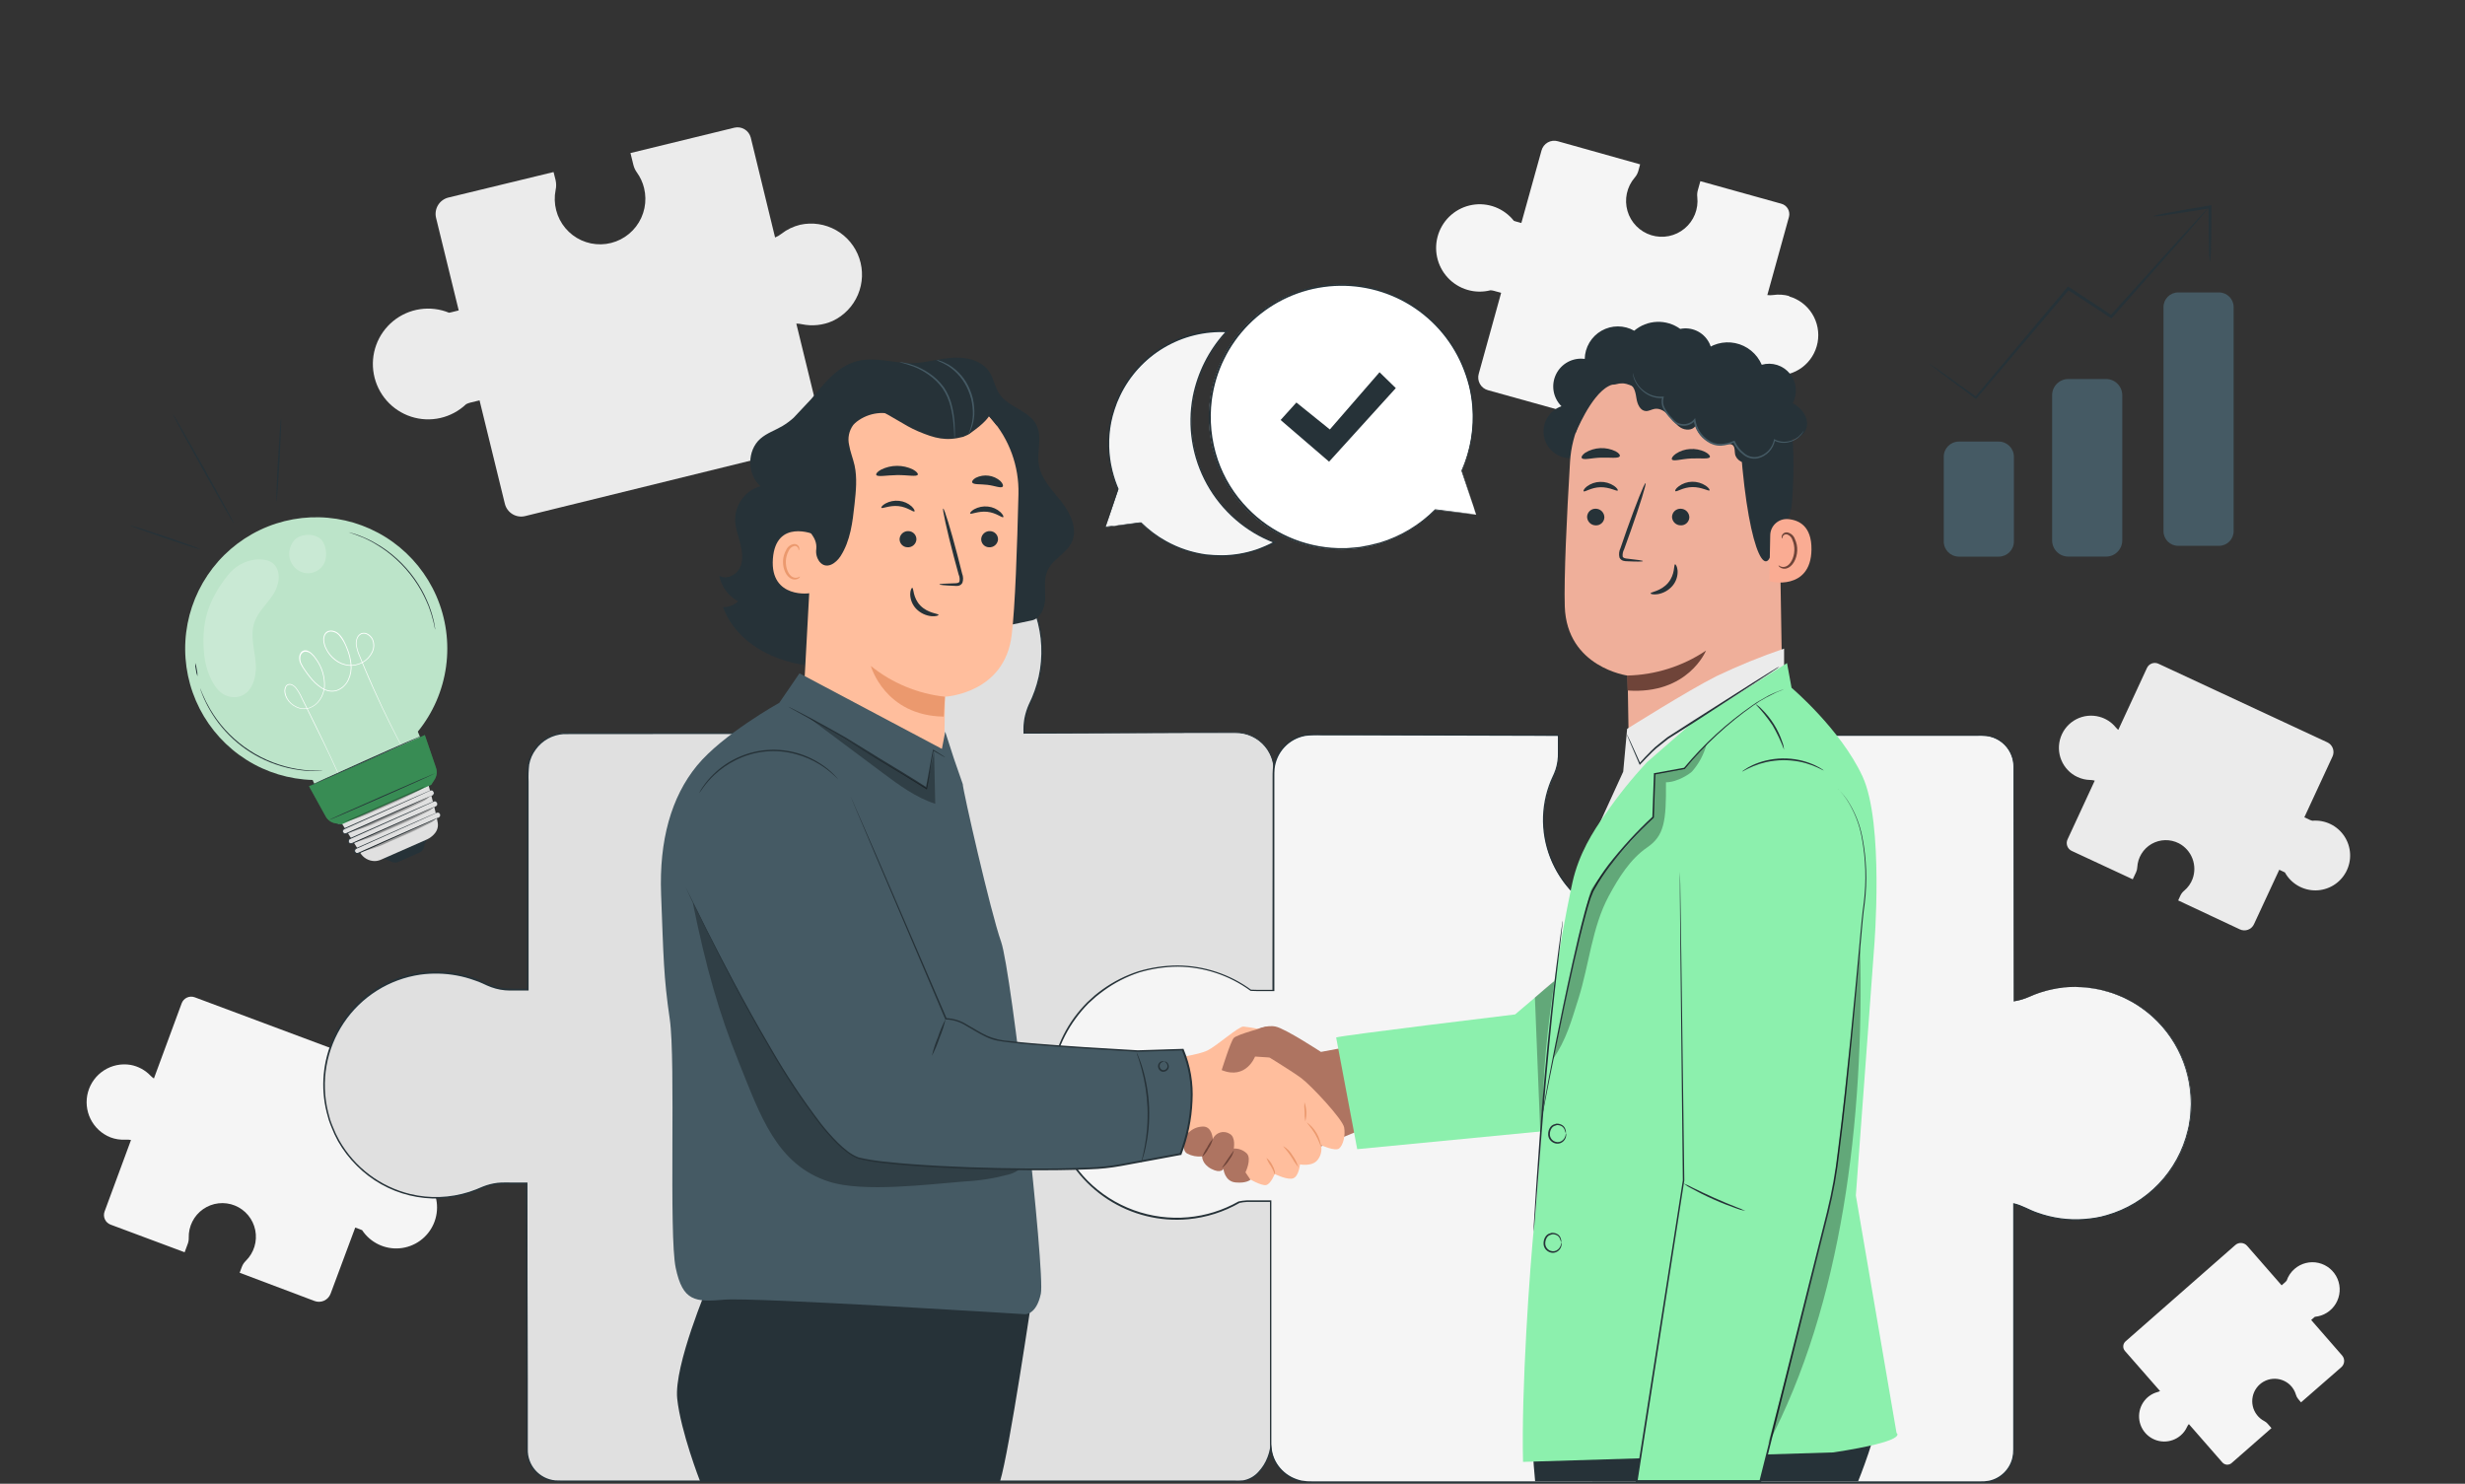 <svg width="422" height="254" viewBox="0 0 422 254" fill="none" xmlns="http://www.w3.org/2000/svg">
<rect x="0" y="0" width="422" height="254" fill="#333333" stroke="none"/>
<path d="M136.98 38.477C135.812 38.762 134.717 39.29 133.767 40.028C133.441 40.288 133.079 40.499 132.692 40.654L128.529 23.554C128.376 22.958 127.995 22.446 127.468 22.129C126.942 21.812 126.312 21.716 125.715 21.862L107.935 26.199L108.43 28.218C108.545 28.685 108.747 29.125 109.027 29.515C109.61 30.319 110.031 31.229 110.264 32.194C110.541 33.325 110.561 34.504 110.323 35.643C110.085 36.783 109.595 37.854 108.888 38.778C108.182 39.703 107.278 40.456 106.242 40.983C105.206 41.51 104.066 41.798 102.905 41.824C101.744 41.85 100.591 41.615 99.533 41.136C98.475 40.656 97.537 39.944 96.79 39.053C96.042 38.162 95.504 37.114 95.215 35.986C94.925 34.859 94.892 33.681 95.118 32.538C95.243 31.982 95.243 31.403 95.118 30.846L94.769 29.453L76.763 33.819C76.396 33.909 76.051 34.07 75.746 34.294C75.441 34.518 75.184 34.8 74.988 35.123C74.792 35.447 74.662 35.806 74.604 36.18C74.547 36.555 74.563 36.937 74.653 37.304L78.53 53.141L77.303 53.446L76.876 53.536C75.302 52.89 73.584 52.681 71.901 52.932C70.219 53.182 68.635 53.883 67.317 54.96C65.998 56.036 64.994 57.45 64.409 59.05C63.825 60.651 63.681 62.38 63.995 64.056C64.308 65.731 65.066 67.291 66.189 68.571C67.312 69.851 68.759 70.804 70.377 71.329C71.995 71.855 73.724 71.933 75.383 71.556C77.041 71.179 78.568 70.361 79.802 69.187C80.032 69.074 80.273 68.985 80.522 68.922L82.097 68.539L86.43 86.237C86.612 86.979 87.081 87.618 87.733 88.013C88.385 88.409 89.167 88.528 89.907 88.346L139.022 76.265C139.622 76.117 140.138 75.737 140.459 75.209C140.781 74.681 140.881 74.047 140.738 73.445L136.327 55.397C136.651 55.397 136.974 55.433 137.289 55.505C139.06 55.876 140.903 55.679 142.556 54.941C144.498 54.026 146.036 52.426 146.876 50.447C147.717 48.468 147.8 46.247 147.11 44.211C146.42 42.174 145.005 40.463 143.137 39.405C141.268 38.348 139.076 38.017 136.98 38.477Z" fill="#EBEBEB"/>
<path d="M355.666 133.015C356.353 133.338 357.101 133.511 357.86 133.523C358.116 133.526 358.369 133.564 358.614 133.635L353.955 143.697C353.79 144.053 353.773 144.46 353.907 144.829C354.041 145.198 354.315 145.499 354.67 145.665L365.119 150.527L365.681 149.337C365.811 149.065 365.884 148.77 365.895 148.469C365.938 147.651 366.184 146.857 366.612 146.159C367.04 145.461 367.635 144.882 368.343 144.474C369.052 144.067 369.851 143.843 370.667 143.825C371.484 143.806 372.292 143.993 373.019 144.368C374.082 144.926 374.907 145.854 375.337 146.977C375.767 148.101 375.773 149.343 375.354 150.471C375.06 151.25 374.569 151.94 373.93 152.473C373.654 152.699 373.431 152.985 373.277 153.308L372.895 154.142L383.462 159.1C383.677 159.201 383.911 159.258 384.149 159.268C384.387 159.279 384.624 159.242 384.848 159.16C385.071 159.079 385.277 158.953 385.452 158.792C385.627 158.631 385.769 158.436 385.87 158.22L390.202 148.892L390.923 149.23C391.008 149.266 391.091 149.307 391.17 149.354C391.691 150.292 392.454 151.073 393.38 151.613C394.306 152.153 395.359 152.433 396.431 152.424C397.502 152.414 398.55 152.115 399.466 151.559C400.383 151.002 401.132 150.208 401.636 149.261C402.14 148.313 402.38 147.247 402.33 146.175C402.28 145.102 401.943 144.063 401.354 143.166C400.765 142.27 399.946 141.549 398.982 141.079C398.019 140.61 396.947 140.41 395.88 140.499C395.721 140.465 395.566 140.414 395.418 140.347L394.496 139.913L399.323 129.496C399.523 129.058 399.542 128.559 399.377 128.107C399.211 127.655 398.875 127.286 398.44 127.082L369.519 113.625C369.164 113.459 368.757 113.442 368.389 113.576C368.021 113.71 367.721 113.985 367.555 114.341L362.643 124.95C362.484 124.821 362.338 124.675 362.21 124.516C361.487 123.627 360.502 122.991 359.396 122.699C358.069 122.343 356.656 122.499 355.437 123.135C354.217 123.771 353.28 124.842 352.81 126.137C352.34 127.432 352.37 128.856 352.896 130.129C353.421 131.402 354.404 132.432 355.649 133.015H355.666Z" fill="#EBEBEB"/>
<path d="M373.345 245.708C373.794 245.317 374.155 244.834 374.403 244.292C374.485 244.109 374.593 243.938 374.723 243.785L380.44 250.327C380.538 250.445 380.658 250.542 380.795 250.612C380.931 250.682 381.08 250.723 381.233 250.733C381.386 250.743 381.539 250.722 381.683 250.67C381.827 250.619 381.96 250.539 382.072 250.434L388.869 244.478L388.194 243.706C388.035 243.527 387.844 243.379 387.631 243.271C387.143 243.016 386.716 242.658 386.379 242.223C386.042 241.787 385.802 241.283 385.676 240.747C385.55 240.21 385.541 239.652 385.649 239.111C385.758 238.571 385.981 238.06 386.304 237.613C386.627 237.167 387.042 236.795 387.521 236.524C388 236.252 388.532 236.088 389.08 236.041C389.628 235.994 390.18 236.066 390.698 236.252C391.216 236.438 391.688 236.733 392.082 237.118C392.544 237.576 392.881 238.145 393.061 238.771C393.136 239.041 393.271 239.292 393.455 239.504L393.927 240.068L400.826 234.05C400.966 233.927 401.081 233.778 401.164 233.61C401.247 233.443 401.296 233.261 401.309 233.074C401.321 232.888 401.297 232.701 401.237 232.523C401.177 232.346 401.083 232.183 400.961 232.042L395.666 225.968L396.139 225.556L396.302 225.421C397.035 225.354 397.743 225.114 398.366 224.72C398.989 224.327 399.511 223.791 399.888 223.157C400.266 222.523 400.488 221.808 400.537 221.072C400.587 220.335 400.461 219.597 400.172 218.918C399.882 218.239 399.436 217.639 398.871 217.165C398.305 216.692 397.636 216.36 396.918 216.195C396.2 216.031 395.453 216.039 394.739 216.219C394.024 216.399 393.363 216.746 392.808 217.232C392.193 217.767 391.731 218.456 391.468 219.228C391.392 219.329 391.306 219.422 391.21 219.504L390.608 220.035L384.694 213.267C384.445 212.983 384.094 212.81 383.717 212.784C383.341 212.759 382.97 212.884 382.685 213.131L363.886 229.628C363.657 229.831 363.516 230.117 363.496 230.424C363.476 230.73 363.578 231.032 363.78 231.264L369.794 238.133C369.651 238.207 369.5 238.265 369.344 238.308C368.482 238.543 367.716 239.044 367.156 239.741C366.478 240.582 366.14 241.647 366.208 242.726C366.276 243.805 366.744 244.819 367.522 245.568C368.299 246.317 369.328 246.747 370.406 246.773C371.484 246.799 372.533 246.419 373.345 245.708Z" fill="#F5F5F5"/>
<path d="M306.331 50.682C305.416 50.428 304.458 50.369 303.518 50.508C303.201 50.553 302.879 50.553 302.561 50.508L306.264 37.135C306.388 36.665 306.323 36.164 306.082 35.742C305.84 35.32 305.443 35.01 304.975 34.879L291.094 31.016L290.655 32.595C290.554 32.962 290.525 33.345 290.571 33.723C290.684 34.733 290.544 35.756 290.164 36.699C289.785 37.641 289.177 38.475 288.396 39.123C287.616 39.772 286.686 40.217 285.692 40.416C284.697 40.615 283.669 40.563 282.699 40.265C281.729 39.967 280.849 39.432 280.137 38.708C279.425 37.984 278.904 37.094 278.62 36.117C278.337 35.141 278.3 34.11 278.513 33.116C278.726 32.122 279.182 31.197 279.841 30.424C280.136 30.088 280.354 29.692 280.477 29.262L280.781 28.134L266.714 24.186C266.426 24.1 266.123 24.073 265.825 24.107C265.526 24.14 265.237 24.233 264.975 24.38C264.713 24.528 264.483 24.726 264.298 24.964C264.114 25.201 263.978 25.474 263.901 25.765L260.451 38.173L259.495 37.908L259.169 37.801C258.335 36.746 257.233 35.936 255.979 35.456C254.725 34.976 253.365 34.844 252.042 35.075C250.72 35.305 249.484 35.889 248.464 36.764C247.445 37.64 246.68 38.775 246.25 40.05C245.821 41.325 245.742 42.692 246.023 44.008C246.304 45.324 246.934 46.539 247.847 47.526C248.759 48.513 249.92 49.235 251.208 49.616C252.495 49.997 253.862 50.022 255.162 49.69C255.364 49.702 255.564 49.734 255.759 49.786L256.991 50.13L253.159 63.976C253.074 64.265 253.047 64.568 253.081 64.867C253.114 65.167 253.207 65.456 253.354 65.719C253.5 65.982 253.698 66.213 253.935 66.398C254.173 66.582 254.444 66.718 254.735 66.796L293.148 77.484C293.616 77.609 294.115 77.544 294.536 77.303C294.957 77.062 295.267 76.665 295.399 76.198L299.304 62.098C299.524 62.224 299.731 62.371 299.923 62.538C300.986 63.496 302.326 64.088 303.749 64.23C305.459 64.395 307.169 63.912 308.542 62.876C309.915 61.841 310.851 60.328 311.166 58.635C311.482 56.942 311.154 55.192 310.246 53.73C309.339 52.267 307.918 51.198 306.264 50.733L306.331 50.682Z" fill="#F5F5F5"/>
<path d="M18.916 194.705C19.749 195.019 20.638 195.151 21.526 195.095C21.828 195.076 22.131 195.097 22.427 195.157L17.908 207.384C17.827 207.599 17.789 207.828 17.796 208.058C17.803 208.288 17.856 208.514 17.951 208.724C18.045 208.934 18.18 209.122 18.348 209.28C18.515 209.437 18.712 209.559 18.927 209.64L31.609 214.372L32.144 212.928C32.267 212.595 32.325 212.24 32.313 211.885C32.286 210.928 32.497 209.98 32.927 209.126C33.357 208.271 33.992 207.538 34.776 206.991C35.559 206.445 36.466 206.102 37.415 205.994C38.363 205.887 39.324 206.018 40.209 206.375C41.095 206.733 41.877 207.306 42.487 208.042C43.096 208.779 43.513 209.656 43.7 210.594C43.887 211.533 43.838 212.503 43.557 213.417C43.276 214.332 42.773 215.162 42.092 215.833C41.788 216.122 41.553 216.477 41.405 216.871L41.028 217.88L53.857 222.719C54.386 222.917 54.972 222.896 55.485 222.661C55.999 222.426 56.399 221.997 56.597 221.467L60.817 210.142L61.695 210.469C61.796 210.503 61.892 210.543 61.993 210.588C62.69 211.638 63.657 212.481 64.792 213.027C65.927 213.574 67.187 213.803 68.441 213.691C69.695 213.58 70.896 213.131 71.916 212.393C72.937 211.655 73.741 210.655 74.242 209.497C74.744 208.34 74.924 207.068 74.766 205.817C74.606 204.565 74.114 203.38 73.339 202.385C72.564 201.39 71.537 200.624 70.364 200.166C69.191 199.707 67.916 199.575 66.675 199.781C66.483 199.756 66.294 199.711 66.112 199.646L64.987 199.223L69.674 186.573C69.87 186.043 69.849 185.457 69.615 184.943C69.381 184.429 68.953 184.029 68.425 183.832L33.354 170.73C33.139 170.648 32.91 170.609 32.681 170.616C32.451 170.623 32.225 170.675 32.016 170.77C31.807 170.865 31.618 171 31.462 171.169C31.305 171.337 31.183 171.535 31.103 171.751L26.348 184.627C26.145 184.49 25.957 184.334 25.786 184.159C24.866 183.191 23.665 182.539 22.354 182.297C20.78 182.034 19.164 182.363 17.819 183.223C16.473 184.082 15.492 185.41 15.065 186.951C14.638 188.492 14.795 190.137 15.506 191.569C16.217 193 17.432 194.118 18.916 194.705Z" fill="#F5F5F5"/>
<path d="M202.345 167.385C205.473 167.171 208.185 168.017 210.785 169.241C211.983 169.823 213.291 170.144 214.622 170.183L218.049 170.109L218.094 131.921C218.092 131.06 217.92 130.209 217.59 129.415C217.259 128.621 216.776 127.9 216.167 127.294C215.558 126.687 214.836 126.207 214.042 125.88C213.248 125.553 212.397 125.387 211.539 125.39L175.32 125.525V124.769C175.337 123.236 175.701 121.726 176.384 120.353C178.231 116.55 178.834 112.259 178.105 108.092C177.208 103.082 174.476 98.589 170.444 95.494C166.413 92.399 161.373 90.925 156.314 91.363C151.255 91.8 146.541 94.116 143.097 97.857C139.654 101.597 137.729 106.493 137.7 111.583C137.709 114.379 138.303 117.142 139.444 119.693C140.029 120.978 140.338 122.371 140.35 123.782L140.564 125.502H96.918C96.06 125.499 95.21 125.666 94.416 125.992C93.623 126.319 92.901 126.798 92.292 127.404C91.684 128.01 91.2 128.731 90.869 129.524C90.538 130.317 90.366 131.168 90.363 132.028V169.37H87.251C85.805 169.356 84.381 169.011 83.088 168.361C79.412 166.606 75.284 166.037 71.272 166.731C66.548 167.589 62.315 170.183 59.399 174.006C56.484 177.828 55.096 182.604 55.509 187.398C55.921 192.192 58.104 196.659 61.629 199.925C65.154 203.19 69.769 205.02 74.569 205.055C77.223 205.055 79.847 204.496 82.272 203.413C83.485 202.861 84.8 202.569 86.132 202.556H90.127L90.206 248.24C90.208 248.941 90.348 249.634 90.617 250.281C90.887 250.927 91.281 251.514 91.776 252.008C92.272 252.502 92.86 252.893 93.507 253.159C94.154 253.425 94.846 253.561 95.545 253.559H212.383C215.331 253.559 217.644 249.848 217.644 246.909V205.421H212.917C211.824 205.422 210.741 205.635 209.727 206.047C206.994 207.149 204.03 207.549 201.103 207.212C198.177 206.874 195.381 205.808 192.97 204.112C190.558 202.416 188.608 200.143 187.295 197.5C185.983 194.856 185.35 191.926 185.454 188.975C185.808 180.092 193.46 168.005 202.345 167.385Z" fill="#E0E0E0"/>
<path d="M202.345 167.385L202.036 167.425C201.728 167.455 201.421 167.502 201.118 167.566C199.923 167.803 198.769 168.214 197.692 168.784C194.839 170.245 191.103 173.572 188.284 179.133C186.674 182.212 185.731 185.596 185.516 189.065C185.464 191.053 185.736 193.036 186.32 194.937C186.962 196.996 187.979 198.917 189.319 200.605C190.814 202.484 192.677 204.037 194.793 205.167C196.91 206.297 199.235 206.981 201.625 207.175C204.249 207.418 206.894 207.053 209.356 206.109C210.631 205.551 212.016 205.289 213.407 205.342H217.734V205.421C217.734 211.986 217.734 218.957 217.734 226.329C217.734 230.01 217.734 233.789 217.734 237.665V246.531C217.748 247.041 217.714 247.551 217.633 248.054C217.541 248.557 217.402 249.05 217.216 249.526C216.854 250.497 216.301 251.385 215.59 252.137C214.88 252.929 213.929 253.463 212.884 253.655C212.321 253.711 211.837 253.688 211.314 253.694H166.481H106.877H99C97.678 253.694 96.372 253.722 95.016 253.666C93.636 253.524 92.36 252.863 91.446 251.817C90.531 250.771 90.046 249.416 90.087 248.026C90.087 246.684 90.087 245.336 90.087 243.988C90.087 241.288 90.087 238.573 90.087 235.843C90.087 224.939 90.067 213.838 90.025 202.539L90.172 202.686H87.679C86.85 202.662 86.02 202.681 85.192 202.742C84.368 202.84 83.56 203.047 82.79 203.357C82.014 203.704 81.222 204.011 80.415 204.276C77.075 205.342 73.506 205.466 70.1 204.637C66.693 203.807 63.58 202.055 61.099 199.573C59.834 198.323 58.745 196.905 57.864 195.36C57.432 194.581 57.056 193.772 56.738 192.94C56.581 192.523 56.395 192.117 56.271 191.688L55.917 190.391C54.859 186.136 55.267 181.647 57.075 177.654C58.883 173.661 61.984 170.398 65.876 168.395C67.775 167.437 69.819 166.799 71.924 166.505C74.034 166.215 76.177 166.265 78.271 166.652C79.31 166.848 80.331 167.125 81.327 167.481C81.828 167.661 82.317 167.859 82.795 168.084C83.26 168.315 83.737 168.52 84.224 168.699C86.166 169.466 88.287 169.19 90.358 169.263L90.211 169.41C90.211 161.333 90.211 153.36 90.211 145.491V133.793C90.172 132.818 90.212 131.841 90.329 130.872C90.504 129.898 90.898 128.978 91.483 128.181C92.057 127.387 92.799 126.729 93.656 126.254C94.512 125.779 95.463 125.499 96.44 125.435H140.553L140.424 125.581C140.35 125.017 140.277 124.453 140.21 123.889C140.202 122.84 140.026 121.798 139.686 120.804C139.523 120.308 139.304 119.84 139.124 119.344C138.944 118.847 138.741 118.357 138.561 117.855C137.918 115.85 137.589 113.757 137.588 111.651L137.672 110.094C137.672 109.835 137.672 109.569 137.728 109.316L137.852 108.543C137.948 108.035 137.993 107.517 138.128 107.02L138.544 105.526C138.605 105.276 138.688 105.033 138.792 104.798L139.073 104.082C139.244 103.598 139.453 103.128 139.698 102.677L140.407 101.318L141.245 99.953C142.391 98.292 143.784 96.816 145.375 95.577L145.938 95.103L146.562 94.691C146.984 94.42 147.389 94.127 147.817 93.885C148.679 93.403 149.572 92.979 150.49 92.616C152.307 91.892 154.219 91.434 156.167 91.256C157.128 91.168 158.095 91.153 159.059 91.211C159.537 91.24 160.016 91.251 160.494 91.302L161.906 91.516C165.61 92.235 169.046 93.958 171.843 96.496C174.499 98.898 176.472 101.964 177.56 105.381C178.647 108.797 178.81 112.442 178.032 115.943C177.661 117.598 177.094 119.204 176.344 120.725C176.005 121.477 175.758 122.266 175.607 123.077C175.475 123.884 175.424 124.702 175.455 125.519L175.348 125.412L202.919 125.322H209.181H210.712C211.218 125.322 211.719 125.322 212.231 125.35C213.228 125.455 214.19 125.783 215.044 126.309C215.876 126.815 216.584 127.5 217.118 128.315C217.653 129.129 217.999 130.053 218.133 131.018C218.206 131.947 218.229 132.879 218.201 133.81C218.201 134.724 218.201 135.626 218.201 136.517C218.173 150.792 218.15 162.14 218.133 170.126V170.166H218.088C216.71 170.166 215.427 170.25 214.223 170.222C213.113 170.13 212.028 169.845 211.016 169.382C209.511 168.63 207.923 168.062 206.284 167.69C205.316 167.483 204.33 167.377 203.341 167.374C203.009 167.374 202.778 167.374 202.609 167.374H202.368C202.691 167.343 203.016 167.33 203.341 167.334C204.333 167.327 205.323 167.425 206.295 167.628C207.94 168 209.534 168.568 211.044 169.32C212.052 169.772 213.128 170.05 214.229 170.143C215.421 170.143 216.71 170.098 218.088 170.075L218.049 170.121V133.793C218.077 132.87 218.055 131.945 217.982 131.024C217.849 130.083 217.51 129.183 216.988 128.389C216.467 127.595 215.776 126.927 214.966 126.433C214.128 125.92 213.186 125.604 212.209 125.508C211.713 125.469 211.213 125.474 210.706 125.48H209.159H202.891L175.32 125.593H175.219V125.491C175.183 124.661 175.233 123.829 175.371 123.01C175.528 122.183 175.779 121.376 176.119 120.607C176.872 119.102 177.439 117.511 177.807 115.869C178.573 112.408 178.409 108.805 177.334 105.428C176.259 102.051 174.31 99.019 171.685 96.643C168.919 94.134 165.519 92.433 161.856 91.725L160.46 91.516C159.987 91.465 159.515 91.454 159.037 91.426C158.086 91.367 157.132 91.382 156.184 91.471C154.253 91.645 152.358 92.099 150.557 92.819C149.648 93.175 148.765 93.593 147.913 94.071C147.491 94.325 147.091 94.635 146.675 94.872L146.061 95.278L145.499 95.746C143.931 96.973 142.557 98.432 141.425 100.072L140.598 101.324L139.895 102.666C139.656 103.113 139.451 103.576 139.281 104.054L139.006 104.759C138.901 104.991 138.819 105.233 138.758 105.48L138.353 106.953C138.218 107.443 138.173 107.956 138.077 108.458L137.953 109.22C137.92 109.474 137.92 109.733 137.903 109.987L137.818 111.527C137.818 113.606 138.143 115.673 138.781 117.652C138.944 118.148 139.124 118.644 139.343 119.129C139.563 119.614 139.771 120.094 139.94 120.601C140.299 121.62 140.489 122.691 140.502 123.771C140.575 124.335 140.643 124.899 140.722 125.491V125.638H140.57L96.474 125.672C95.538 125.734 94.627 126.002 93.806 126.457C92.985 126.913 92.275 127.544 91.725 128.306C91.159 129.065 90.773 129.945 90.599 130.877C90.488 131.845 90.452 132.82 90.493 133.793C90.493 137.67 90.493 141.573 90.493 145.502V169.568H87.229C86.166 169.559 85.111 169.368 84.112 169.004C83.617 168.835 83.127 168.592 82.66 168.378C82.193 168.163 81.709 167.966 81.22 167.814C80.239 167.459 79.23 167.185 78.204 166.996C76.141 166.614 74.031 166.565 71.953 166.849C69.317 167.232 66.79 168.164 64.535 169.584C62.28 171.005 60.347 172.883 58.861 175.098C57.374 177.313 56.366 179.816 55.903 182.445C55.439 185.074 55.53 187.771 56.17 190.362L56.513 191.637C56.637 192.06 56.822 192.461 56.974 192.872C57.292 193.692 57.668 194.487 58.1 195.252C59.396 197.525 61.141 199.509 63.227 201.083C65.314 202.657 67.699 203.787 70.237 204.406C73.565 205.204 77.047 205.077 80.308 204.039C81.109 203.776 81.896 203.471 82.666 203.126C83.46 202.808 84.293 202.594 85.142 202.488C85.997 202.393 86.83 202.443 87.662 202.432H90.301V202.601C90.301 213.881 90.32 224.983 90.358 235.905C90.358 238.635 90.358 241.35 90.358 244.05C90.358 245.396 90.358 246.742 90.358 248.088C90.32 249.405 90.781 250.688 91.648 251.678C92.516 252.667 93.725 253.291 95.033 253.423C96.333 253.474 97.678 253.423 98.972 253.452H106.849H166.453H211.303C211.815 253.469 212.328 253.457 212.839 253.418C213.834 253.237 214.741 252.729 215.416 251.974C216.107 251.242 216.644 250.379 216.997 249.436C217.178 248.972 217.316 248.493 217.408 248.003C217.485 247.513 217.517 247.016 217.503 246.52C217.503 245.516 217.503 244.523 217.503 243.531V237.654C217.503 233.785 217.503 230.006 217.503 226.317C217.503 218.957 217.503 211.975 217.503 205.41L217.593 205.5H213.356C211.985 205.442 210.619 205.698 209.361 206.25C206.874 207.194 204.206 207.559 201.557 207.316C199.151 207.115 196.811 206.422 194.682 205.279C192.553 204.136 190.68 202.569 189.179 200.672C187.827 198.971 186.804 197.031 186.163 194.953C185.588 193.046 185.33 191.057 185.398 189.065C185.627 185.586 186.586 182.194 188.211 179.111C191.024 173.544 194.811 170.211 197.681 168.767C198.763 168.198 199.923 167.791 201.124 167.56C201.427 167.501 201.733 167.46 202.041 167.436L202.345 167.385Z" fill="#263238"/>
<path d="M355.373 168.947C352.632 168.944 349.921 169.521 347.417 170.639C346.57 171.02 345.674 171.284 344.756 171.423V131.283C344.757 130.581 344.619 129.886 344.351 129.236C344.084 128.587 343.691 127.998 343.195 127.501C342.7 127.004 342.111 126.611 341.464 126.342C340.816 126.074 340.123 125.936 339.422 125.937H297.751V130.674C297.755 131.769 297.967 132.852 298.375 133.867C299.227 135.966 299.665 138.211 299.664 140.477C299.666 143.133 299.073 145.756 297.929 148.152C296.785 150.548 295.118 152.655 293.053 154.319C290.987 155.983 288.575 157.161 285.994 157.765C283.414 158.37 280.731 158.385 278.144 157.811C275.556 157.237 273.13 156.088 271.045 154.448C268.96 152.809 267.269 150.721 266.097 148.339C264.925 145.956 264.302 143.34 264.273 140.684C264.244 138.028 264.811 135.4 265.932 132.992C266.492 131.827 266.788 130.552 266.798 129.259V125.937L224.598 125.801C222.86 125.801 221.193 126.494 219.963 127.726C218.734 128.958 218.043 130.629 218.043 132.372L218.004 169.596H215.123C214.797 169.596 214.465 169.596 214.138 169.562C211.004 167.274 207.312 165.876 203.452 165.514C199.591 165.153 195.705 165.841 192.202 167.508C188.699 169.174 185.709 171.756 183.547 174.983C181.385 178.209 180.131 181.96 179.917 185.841C179.703 189.721 180.537 193.588 182.331 197.033C184.126 200.479 186.813 203.376 190.112 205.419C193.41 207.462 197.198 208.575 201.074 208.642C204.951 208.709 208.774 207.727 212.141 205.799C212.714 205.673 213.299 205.609 213.885 205.607H217.582V247.157C217.582 248.9 218.273 250.571 219.502 251.803C220.731 253.036 222.399 253.728 224.137 253.728H339.422C340.123 253.728 340.817 253.589 341.464 253.32C342.112 253.051 342.7 252.657 343.196 252.16C343.691 251.663 344.084 251.073 344.352 250.423C344.619 249.774 344.757 249.078 344.756 248.376V206.076C345.471 206.256 346.165 206.511 346.827 206.837C350.532 208.651 354.716 209.243 358.778 208.529C363.657 207.649 368.033 204.974 371.048 201.029C374.063 197.084 375.5 192.153 375.077 187.202C374.655 182.25 372.403 177.635 368.764 174.261C365.124 170.886 360.359 168.996 355.402 168.959L355.373 168.947Z" fill="#F5F5F5"/>
<path d="M355.373 168.947L356.628 169.004C357.145 169.014 357.66 169.063 358.17 169.15L359.155 169.314C359.536 169.367 359.912 169.452 360.28 169.568L361.529 169.912C361.962 170.058 362.407 170.25 362.879 170.431C363.11 170.527 363.358 170.611 363.6 170.718L364.32 171.096C364.84 171.345 365.344 171.627 365.828 171.942C368.5 173.619 370.737 175.908 372.353 178.622C373.969 181.335 374.918 184.395 375.123 187.548C375.123 188.033 375.191 188.518 375.191 189.014C375.191 189.511 375.14 190.001 375.112 190.509C375.112 190.757 375.112 191.017 375.056 191.265C374.999 191.513 374.982 191.772 374.943 192.026L374.825 192.799C374.763 193.047 374.707 193.307 374.645 193.56C373.573 198.021 371.019 201.982 367.403 204.795C365.4 206.333 363.127 207.481 360.702 208.179C360.083 208.371 359.436 208.467 358.795 208.619C358.153 208.771 357.483 208.817 356.82 208.856C355.467 208.96 354.107 208.92 352.763 208.738C351.379 208.553 350.019 208.22 348.706 207.745C347.355 207.288 346.134 206.498 344.733 206.183L344.846 206.092C344.846 212.59 344.846 219.478 344.846 226.757C344.846 230.39 344.846 234.116 344.846 237.936C344.846 239.842 344.846 241.777 344.846 243.728V248.156C344.846 248.404 344.846 248.663 344.818 248.911C344.794 249.166 344.752 249.418 344.694 249.667C344.452 250.674 343.93 251.591 343.189 252.313C342.448 253.034 341.519 253.531 340.508 253.745C339.997 253.837 339.479 253.877 338.961 253.863H294.881H236.364H224.745C224.084 253.888 223.422 253.843 222.77 253.728C222.116 253.587 221.486 253.355 220.896 253.04C219.716 252.382 218.758 251.386 218.145 250.18C217.838 249.58 217.627 248.934 217.52 248.268C217.431 247.605 217.397 246.935 217.419 246.266V205.613L217.565 205.754H214.898C214.442 205.754 213.97 205.754 213.52 205.754C213.06 205.778 212.603 205.838 212.152 205.934H212.192C209.5 207.48 206.509 208.428 203.42 208.715C198.579 209.163 193.728 207.967 189.647 205.32C185.565 202.673 182.489 198.728 180.913 194.119C180.161 191.9 179.76 189.576 179.726 187.232C179.729 184.899 180.082 182.58 180.772 180.351C181.478 178.144 182.532 176.065 183.895 174.193C184.58 173.263 185.333 172.384 186.146 171.564L187.423 170.402C187.851 170.025 188.335 169.703 188.785 169.353C190.649 168.025 192.703 166.989 194.878 166.28C197.057 165.626 199.317 165.288 201.591 165.276C206.127 165.306 210.539 166.766 214.2 169.449L214.127 169.421C215.399 169.483 216.699 169.421 217.982 169.455L217.835 169.596C217.835 161.644 217.845 153.796 217.863 146.055C217.863 142.178 217.863 138.335 217.863 134.526V133.1C217.863 132.626 217.863 132.146 217.903 131.661C218.061 130.212 218.685 128.853 219.68 127.79C220.676 126.727 221.989 126.017 223.423 125.768C224.356 125.661 225.297 125.627 226.236 125.666H229.021H234.569L245.507 125.705L266.77 125.773H266.9V128.886C266.928 129.89 266.787 130.891 266.483 131.847C266.325 132.319 266.137 132.781 265.921 133.229C265.718 133.669 265.544 134.12 265.358 134.577C264.257 137.736 264.077 141.144 264.839 144.401C265.602 147.659 267.275 150.631 269.662 152.969C270.976 154.256 272.477 155.336 274.113 156.173C277.336 157.817 280.992 158.409 284.568 157.865C288.031 157.344 291.259 155.798 293.84 153.426C295.096 152.276 296.175 150.945 297.042 149.478C297.91 148.047 298.558 146.494 298.966 144.87C299.808 141.702 299.736 138.36 298.758 135.231C298.544 134.464 298.195 133.748 297.965 132.975C297.749 132.201 297.641 131.4 297.644 130.595V125.807H297.751H328.247H338.409C338.951 125.792 339.494 125.805 340.035 125.846C340.574 125.912 341.101 126.054 341.599 126.269C342.566 126.699 343.386 127.401 343.961 128.291C344.535 129.18 344.839 130.218 344.835 131.278C344.835 133.291 344.835 135.226 344.835 137.16C344.835 152.388 344.835 163.99 344.801 171.384L344.756 171.344C346.635 171.102 348.048 170.188 349.381 169.822C350.469 169.473 351.586 169.22 352.718 169.066C353.382 168.98 354.051 168.927 354.721 168.908C355.165 168.908 355.379 168.908 355.379 168.908H354.721C352.912 168.98 351.121 169.298 349.398 169.855C348.076 170.222 346.663 171.147 344.767 171.401H344.728V171.361C344.728 163.967 344.728 152.377 344.688 137.138C344.688 135.231 344.688 133.271 344.688 131.255C344.693 130.227 344.398 129.221 343.841 128.358C343.283 127.496 342.487 126.815 341.549 126.399C341.065 126.189 340.553 126.05 340.03 125.987C339.506 125.937 338.96 125.954 338.42 125.954H328.247H297.751L297.858 125.852V130.533C297.853 131.319 297.959 132.101 298.173 132.857C298.381 133.607 298.735 134.335 298.966 135.113C299.959 138.281 300.035 141.666 299.186 144.876C298.773 146.519 298.117 148.092 297.239 149.54C296.362 151.025 295.27 152.371 293.998 153.533C291.385 155.944 288.113 157.516 284.601 158.045C280.975 158.597 277.268 157.995 274.001 156.325C272.345 155.476 270.828 154.381 269.499 153.076C268.151 151.748 267.021 150.213 266.151 148.531C265.026 146.375 264.359 144.01 264.191 141.583C264.024 139.156 264.36 136.721 265.178 134.431C265.347 133.968 265.527 133.506 265.741 133.06C265.957 132.621 266.145 132.169 266.303 131.706C266.599 130.775 266.735 129.801 266.708 128.824V125.846L266.838 125.976L245.575 125.914L234.636 125.88H229.089H226.264C225.338 125.839 224.411 125.869 223.49 125.971C222.119 126.211 220.863 126.891 219.91 127.908C218.958 128.925 218.36 130.224 218.207 131.611C218.167 132.067 218.162 132.541 218.167 133.021V134.447C218.167 138.26 218.167 142.103 218.167 145.976C218.167 153.714 218.167 161.563 218.167 169.523V169.664H218.021C216.732 169.664 215.461 169.697 214.144 169.63H214.105L214.065 169.602C210.452 166.959 206.103 165.519 201.63 165.484C199.387 165.502 197.158 165.836 195.008 166.477C192.844 167.196 190.803 168.246 188.959 169.59C188.515 169.94 188.042 170.25 187.614 170.628L186.36 171.756C185.562 172.565 184.824 173.432 184.154 174.35C182.798 176.193 181.746 178.242 181.037 180.419C180.362 182.612 180.015 184.893 180.007 187.187C180.061 192.781 182.28 198.136 186.196 202.122C188.429 204.361 191.124 206.083 194.092 207.164C197.06 208.246 200.229 208.662 203.375 208.382C206.419 208.11 209.37 207.187 212.029 205.675C212.493 205.574 212.966 205.512 213.441 205.489C213.925 205.489 214.375 205.489 214.836 205.489H217.65V246.294C217.622 246.948 217.654 247.603 217.745 248.251C217.845 248.891 218.046 249.509 218.342 250.084C218.948 251.237 219.885 252.182 221.031 252.797C221.597 253.097 222.201 253.319 222.826 253.457C223.459 253.568 224.102 253.613 224.745 253.592H236.369H294.887H338.989C339.492 253.608 339.995 253.572 340.491 253.485C341.461 253.281 342.353 252.804 343.063 252.111C343.773 251.418 344.273 250.537 344.503 249.571C344.613 249.094 344.664 248.606 344.655 248.116V237.919C344.655 234.103 344.655 230.376 344.655 226.74C344.655 219.472 344.655 212.584 344.655 206.075V205.985H344.767C346.208 206.318 347.429 207.113 348.751 207.559C350.053 208.031 351.402 208.364 352.774 208.551C354.107 208.731 355.456 208.771 356.797 208.67C357.455 208.63 358.108 208.54 358.755 208.439C359.402 208.337 360.032 208.19 360.646 208.004C364.029 207.041 367.095 205.193 369.531 202.65C371.966 200.107 373.683 196.96 374.504 193.532C374.566 193.278 374.628 193.025 374.684 192.771L374.802 192.009L374.921 191.254C374.96 191 374.954 190.746 374.971 190.498C374.997 189.994 375.026 189.498 375.056 189.009C375.056 188.524 375.011 188.039 374.994 187.554C374.791 184.417 373.851 181.372 372.249 178.669C370.647 175.967 368.429 173.683 365.777 172.004C365.296 171.688 364.794 171.406 364.275 171.158L363.56 170.78C363.318 170.673 363.076 170.583 362.84 170.487C362.373 170.307 361.929 170.115 361.501 169.968L360.252 169.619C359.885 169.499 359.508 169.41 359.126 169.353L358.142 169.19C357.633 169.096 357.117 169.044 356.6 169.032L355.373 168.947Z" fill="#263238"/>
<path d="M214.842 176.353C214.842 176.353 216.738 175.377 218.409 175.744C220.08 176.11 226.146 180.075 226.146 180.075L231.035 179.161L233.939 193.013L214.842 200.943V176.353Z" fill="#AE7461"/>
<path d="M200.775 181.169C200.775 181.169 205.147 180.605 206.728 179.821C208.309 179.037 212.085 175.67 212.872 175.732C213.66 175.794 216.53 176.341 216.53 176.341L215.371 179.821C215.371 179.821 221.093 183.301 222.798 184.581C224.503 185.862 229.859 191.598 230.113 193.002C230.366 194.406 229.932 196.053 229.263 196.6C228.593 197.147 226.157 196.036 226.157 196.036C226.251 196.469 226.249 196.916 226.152 197.348C226.054 197.78 225.864 198.185 225.594 198.535C224.683 199.759 222.556 199.33 222.556 199.33C222.556 199.33 222.37 201.344 221.397 201.71C220.423 202.077 218.229 200.977 218.229 200.977C218.229 200.977 217.571 202.669 216.777 202.866C215.984 203.064 213.728 201.738 213.728 201.738C213.728 201.738 203.988 194.722 201.799 193.684C199.61 192.647 198.935 192.585 198.935 192.585L200.775 181.169Z" fill="#FFBE9D"/>
<path d="M218.218 201.005C218.178 201.005 218.15 200.836 218.049 200.577C217.909 200.239 217.743 199.913 217.554 199.601C217.244 199.173 216.993 198.707 216.805 198.213C217.233 198.543 217.577 198.968 217.813 199.454C218.01 199.786 218.156 200.145 218.246 200.52C218.296 200.819 218.251 201.011 218.218 201.005Z" fill="#EB996E"/>
<path d="M222.263 199.821C221.81 199.236 221.398 198.619 221.031 197.976C220.367 196.961 219.653 196.284 219.703 196.217C220.36 196.6 220.903 197.151 221.279 197.813C221.729 198.415 222.063 199.096 222.263 199.821Z" fill="#EB996E"/>
<path d="M226.168 196.296C226.084 196.296 225.814 195.264 225.139 194.124C224.463 192.985 223.692 192.224 223.754 192.162C224.419 192.647 224.976 193.265 225.391 193.977C225.806 194.688 226.071 195.477 226.168 196.296Z" fill="#EB996E"/>
<path d="M223.315 188.682C223.701 189.739 223.752 190.889 223.462 191.976C223.361 191.433 223.323 190.88 223.349 190.329C223.278 189.783 223.267 189.23 223.315 188.682Z" fill="#EB996E"/>
<path d="M209.148 183.188C209.148 183.188 210.667 178.31 211.213 177.695C211.758 177.08 216.839 175.744 216.839 175.744L218.42 179.833L217.295 181.028L214.859 180.87C214.859 180.87 213.345 184.897 209.148 183.188Z" fill="#AE7461"/>
<path d="M199.807 192.844C199.807 192.844 199.11 193.38 199.807 194.66C200.505 195.94 202.39 195.027 202.998 194.66C202.998 194.66 202.086 196.798 203.24 197.48C204.027 197.889 204.917 198.057 205.8 197.965C205.8 197.965 205.738 199.246 207.381 200.103C209.024 200.96 209.451 200.103 209.451 200.103C209.451 200.103 209.631 202.235 211.516 202.421C213.401 202.607 214.071 201.953 214.071 201.953L213.221 200.689C213.221 200.689 214.318 198.433 213.469 197.48C213.175 197.186 212.823 196.958 212.435 196.81C212.047 196.662 211.632 196.598 211.218 196.623C211.218 196.623 211.595 194.643 210.509 194.091C210.267 193.939 209.995 193.842 209.712 193.805C209.428 193.768 209.141 193.792 208.868 193.876C208.595 193.96 208.343 194.101 208.129 194.291C207.915 194.481 207.744 194.715 207.628 194.976C207.628 194.976 207.505 192.805 205.94 192.855C205.027 192.866 204.153 193.232 203.504 193.876L199.807 192.844Z" fill="#AE7461"/>
<path d="M207.623 194.965C207.488 195.55 207.242 196.104 206.897 196.595C206.635 197.132 206.274 197.614 205.833 198.016C206.03 197.456 206.302 196.927 206.644 196.442C206.901 195.908 207.231 195.41 207.623 194.965Z" fill="#6F4439"/>
<path d="M211.252 196.888C211.105 197.507 210.823 198.085 210.425 198.58C210.107 199.13 209.673 199.603 209.153 199.967C209.826 198.925 210.526 197.9 211.252 196.894V196.888Z" fill="#6F4439"/>
<path d="M173.548 219.91H164.314L161.951 253.57H171.213C172.788 248.443 176.727 221.732 176.727 221.732L173.548 219.91Z" fill="#263238"/>
<path d="M121.259 219.91C121.259 219.91 115.345 233.802 115.936 239.425C116.527 245.048 119.847 253.57 119.847 253.57H165.58C166.546 249.735 167.298 245.848 167.831 241.929C168.821 234.98 171.477 219.933 171.477 219.933L121.259 219.91Z" fill="#263238"/>
<path d="M181.689 85.853C180.142 83.896 178.235 82.018 177.841 79.553C177.475 77.297 178.465 74.816 177.453 72.785C176.203 70.253 172.625 69.762 171.072 67.41C170.324 66.282 170.143 64.827 169.384 63.682C168.124 61.731 165.524 61.105 163.195 61.235C160.865 61.364 158.648 62.086 156.324 62.165C153.14 62.233 149.916 61.037 146.827 61.799C143.417 62.639 141.2 65.521 138.887 68.302L135.871 71.511C135.263 72.06 134.601 72.547 133.897 72.966C132.659 73.682 131.263 74.15 130.183 75.092C127.87 77.106 127.859 81.195 130.183 83.219C128.946 83.58 127.858 84.33 127.078 85.357C126.298 86.385 125.868 87.636 125.85 88.927C125.85 90.343 126.413 91.696 126.739 93.067C127.066 94.437 127.302 95.954 126.655 97.224C126.008 98.493 124.331 99.299 123.133 98.549C123.314 99.475 123.699 100.35 124.26 101.109C124.82 101.868 125.542 102.492 126.374 102.937C125.668 103.59 124.74 103.949 123.78 103.941C126.064 110.145 132.912 113.647 139.478 113.997C146.044 114.346 152.453 112.147 158.665 109.981L176.575 106.219C178.145 105.937 178.882 104.076 178.932 102.474C178.983 100.873 178.662 99.198 179.304 97.731C180.176 95.723 182.601 94.753 183.512 92.757C184.525 90.467 183.231 87.822 181.689 85.853Z" fill="#263238"/>
<path d="M139.073 100.049C137.981 95.983 136.907 91.888 136.53 87.692C136.153 83.496 136.53 79.164 138.162 75.284C138.415 74.72 140.513 70.772 141.144 70.879C141.594 70.947 140.238 74.63 140.446 75.036C142.438 78.905 142.798 83.456 142.224 87.776C141.631 91.968 140.575 96.081 139.073 100.038" fill="#263238"/>
<path d="M139.484 83.981C139.681 73.417 145.983 64.731 156.51 65.228L157.478 65.329C162.189 65.821 166.542 68.075 169.671 71.64C172.799 75.205 174.472 79.821 174.358 84.567C174.133 93.721 173.795 103.834 173.199 108.695C172.011 118.763 161.788 119.27 161.788 119.27L161.512 135.897L137.576 119.276L139.484 83.981Z" fill="#FFBE9D"/>
<path d="M161.771 119.27C157.129 118.766 152.728 116.94 149.089 114.008C149.089 114.008 151.446 122.525 161.574 122.677L161.771 119.27Z" fill="#EB996E"/>
<path d="M170.858 92.384C170.821 92.76 170.639 93.106 170.351 93.35C170.063 93.593 169.692 93.714 169.316 93.687C169.132 93.683 168.951 93.642 168.783 93.566C168.615 93.49 168.464 93.38 168.339 93.245C168.214 93.109 168.117 92.949 168.055 92.775C167.993 92.601 167.967 92.417 167.977 92.232C168.013 91.856 168.194 91.51 168.48 91.265C168.767 91.021 169.138 90.898 169.513 90.924C169.698 90.929 169.879 90.972 170.047 91.049C170.215 91.126 170.366 91.235 170.491 91.371C170.617 91.507 170.713 91.667 170.776 91.841C170.839 92.015 170.867 92.2 170.858 92.384Z" fill="#263238"/>
<path d="M171.753 88.527C171.556 88.696 170.554 87.771 169.007 87.613C167.46 87.455 166.244 88.109 166.098 87.901C166.025 87.81 166.244 87.489 166.773 87.179C167.492 86.788 168.312 86.627 169.125 86.716C169.93 86.797 170.687 87.135 171.286 87.681C171.725 88.109 171.848 88.453 171.753 88.527Z" fill="#263238"/>
<path d="M156.887 92.384C156.851 92.76 156.671 93.106 156.384 93.349C156.097 93.593 155.726 93.714 155.351 93.687C155.167 93.683 154.985 93.642 154.816 93.566C154.648 93.49 154.497 93.381 154.372 93.245C154.246 93.109 154.149 92.95 154.086 92.776C154.024 92.602 153.996 92.417 154.006 92.232C154.042 91.856 154.222 91.51 154.509 91.265C154.796 91.021 155.167 90.898 155.542 90.924C155.727 90.929 155.908 90.972 156.076 91.049C156.244 91.126 156.395 91.235 156.52 91.371C156.646 91.507 156.742 91.667 156.805 91.841C156.868 92.015 156.896 92.2 156.887 92.384Z" fill="#263238"/>
<path d="M156.549 87.545C156.353 87.715 155.345 86.795 153.798 86.637C152.251 86.479 151.041 87.134 150.895 86.925C150.822 86.829 151.035 86.513 151.57 86.203C152.288 85.81 153.109 85.648 153.922 85.74C154.725 85.822 155.482 86.158 156.082 86.699C156.516 87.122 156.645 87.478 156.549 87.545Z" fill="#263238"/>
<path d="M160.826 100.044C160.826 99.953 161.805 99.891 163.38 99.852C163.78 99.852 164.162 99.818 164.258 99.553C164.333 99.147 164.284 98.728 164.117 98.352C163.847 97.351 163.564 96.306 163.268 95.216C162.097 90.754 161.293 87.105 161.473 87.06C161.653 87.015 162.75 90.591 163.915 95.052C164.196 96.15 164.462 97.199 164.714 98.199C164.917 98.701 164.933 99.26 164.759 99.773C164.687 99.907 164.586 100.023 164.463 100.112C164.341 100.201 164.199 100.26 164.05 100.286C163.824 100.316 163.595 100.316 163.369 100.286C161.81 100.23 160.826 100.134 160.826 100.044Z" fill="#263238"/>
<path d="M156.178 100.636C156.431 100.636 156.257 102.328 157.568 103.67C158.879 105.012 160.685 105.024 160.674 105.26C160.674 105.368 160.241 105.542 159.481 105.486C158.498 105.393 157.578 104.958 156.881 104.257C156.216 103.579 155.837 102.67 155.824 101.719C155.835 101.008 156.066 100.613 156.178 100.636Z" fill="#263238"/>
<path d="M157.123 81.257C156.926 81.663 155.407 81.302 153.567 81.33C151.727 81.358 150.191 81.697 150.011 81.291C149.927 81.099 150.219 80.727 150.855 80.388C151.697 79.972 152.623 79.753 153.561 79.748C154.5 79.743 155.428 79.953 156.274 80.36C156.887 80.698 157.213 81.065 157.123 81.257Z" fill="#263238"/>
<path d="M171.657 83.31C171.348 83.631 170.318 83.152 169.041 82.999C167.763 82.847 166.655 82.999 166.441 82.593C166.351 82.402 166.559 82.069 167.066 81.787C167.744 81.455 168.505 81.331 169.252 81.432C170 81.532 170.702 81.852 171.269 82.351C171.685 82.774 171.792 83.152 171.657 83.31Z" fill="#263238"/>
<path d="M139.518 91.533C139.354 91.442 132.822 88.752 132.315 95.667C131.809 102.581 138.842 101.645 138.882 101.47C138.921 101.296 139.518 91.533 139.518 91.533Z" fill="#FFBE9D"/>
<path d="M136.952 98.696C136.952 98.667 136.828 98.769 136.62 98.848C136.324 98.947 136.002 98.929 135.72 98.797C135.011 98.481 134.482 97.274 134.538 96.022C134.565 95.431 134.722 94.853 134.999 94.33C135.08 94.119 135.211 93.931 135.381 93.781C135.55 93.632 135.753 93.526 135.973 93.473C136.113 93.447 136.258 93.47 136.383 93.541C136.507 93.611 136.603 93.722 136.654 93.856C136.732 94.054 136.682 94.189 136.715 94.206C136.749 94.223 136.873 94.099 136.839 93.811C136.813 93.636 136.728 93.475 136.597 93.355C136.417 93.198 136.183 93.117 135.945 93.129C135.657 93.164 135.383 93.273 135.15 93.445C134.916 93.617 134.731 93.846 134.611 94.11C134.275 94.688 134.083 95.338 134.048 96.005C133.992 97.404 134.611 98.763 135.585 99.124C135.768 99.194 135.964 99.221 136.159 99.203C136.354 99.186 136.542 99.124 136.71 99.023C136.929 98.859 136.974 98.707 136.952 98.696Z" fill="#EB996E"/>
<path d="M170.61 72.819C171.77 72.255 168.647 68.431 165.985 67.004C161.957 64.85 155.694 63.282 151.801 64.122C147.108 65.132 143.135 67.185 140.547 71.234C137.959 75.284 136.783 80.129 136.609 84.934C136.552 86.4 136.609 87.934 137.306 89.226C138.173 90.816 139.962 91.899 139.743 94.003C139.69 94.382 139.713 94.769 139.809 95.139C139.906 95.51 140.075 95.858 140.305 96.163C141.481 97.59 143.119 96.423 143.901 95.204C145.589 92.587 145.966 89.367 146.298 86.271C146.534 84.071 146.77 81.821 146.298 79.66C146.033 78.487 145.561 77.359 145.364 76.175C145.228 75.587 145.221 74.976 145.343 74.385C145.466 73.794 145.714 73.237 146.073 72.751C146.253 72.545 146.453 72.356 146.669 72.188C147.686 71.408 148.892 70.913 150.162 70.755C151.433 70.596 152.723 70.779 153.899 71.285C157.697 72.915 164.202 75.402 166.025 74.195C168.641 72.453 169.316 71.251 169.316 71.251L170.61 72.819Z" fill="#263238"/>
<path d="M152.217 63.203C156.094 62.176 160.409 62.52 163.842 64.596C165.659 65.724 167.263 67.377 167.707 69.463C168.152 71.55 167.116 74.009 165.096 74.686L164.956 74.765C161.945 75.566 160.061 75.047 157.191 73.84C154.771 72.825 152.69 71.155 150.253 70.146C147.658 69.076 144.803 68.809 142.055 69.379C144.891 66.536 148.346 64.229 152.217 63.203Z" fill="#263238"/>
<path d="M153.967 62.002C154.203 61.998 154.439 62.023 154.67 62.075C155.303 62.187 155.924 62.355 156.527 62.577C157.424 62.911 158.278 63.353 159.07 63.891C160.05 64.547 160.907 65.37 161.602 66.322C162.263 67.301 162.734 68.395 162.992 69.548C163.215 70.474 163.358 71.418 163.42 72.368C163.476 73.18 163.476 73.84 163.47 74.291C163.478 74.528 163.461 74.764 163.42 74.996C163.373 74.764 163.352 74.528 163.358 74.291C163.33 73.84 163.296 73.163 163.211 72.385C163.121 71.448 162.961 70.518 162.733 69.605C162.466 68.489 162.001 67.431 161.36 66.48C160.687 65.553 159.859 64.75 158.913 64.106C158.145 63.565 157.318 63.115 156.448 62.763C155.635 62.467 154.806 62.213 153.967 62.002Z" fill="#455A64"/>
<path d="M160.319 61.601C160.524 61.633 160.724 61.688 160.916 61.765C161.148 61.835 161.376 61.922 161.597 62.024L162.457 62.459C164.065 63.45 165.318 64.927 166.036 66.677C166.243 67.171 166.413 67.68 166.542 68.2C166.653 68.686 166.729 69.18 166.767 69.678C166.807 70.126 166.817 70.576 166.796 71.026C166.767 71.418 166.715 71.808 166.638 72.193C166.576 72.511 166.489 72.825 166.379 73.129C166.307 73.361 166.215 73.585 166.104 73.801C166.021 74.001 165.913 74.191 165.783 74.365C166.067 73.659 166.285 72.928 166.436 72.182C166.495 71.808 166.534 71.432 166.554 71.054C166.561 70.615 166.544 70.177 166.503 69.74C166.455 69.258 166.376 68.779 166.267 68.307C166.132 67.806 165.965 67.314 165.766 66.835C165.068 65.138 163.879 63.69 162.351 62.679L161.523 62.21C161.312 62.098 161.094 61.998 160.871 61.911C160.673 61.835 160.487 61.731 160.319 61.601Z" fill="#455A64"/>
<path d="M164.821 134.228C164.821 135.181 169.564 156.071 171.381 161.204C173.199 166.336 178.949 217.795 178.19 221.461C177.43 225.127 175.466 224.981 175.466 224.981C175.466 224.981 129.001 222.048 124.005 222.488C119.008 222.928 116.893 222.781 115.683 217.062C114.473 211.343 115.717 181.626 114.659 174.441C113.601 167.255 113.59 163.776 113.179 153.105C112.825 143.849 114.923 136.433 119.312 131.075C123.701 125.717 133.418 120.308 133.418 120.308L136.867 115.266L161.253 128.198L161.816 125.254L163.296 129.834L164.821 134.228Z" fill="#455A64"/>
<g opacity="0.3">
<path d="M175.303 197.909C174.892 196.871 173.576 196.606 172.49 196.488C162.154 195.36 151.401 192.748 143.85 185.585C140.902 182.765 138.572 179.381 136.327 175.997C131.421 168.564 126.813 160.939 122.204 153.313L118.626 154.661C120.826 165.422 122.986 173.211 126.559 182.032C130.132 190.853 132.912 199.415 141.971 202.302C147.828 204.169 158.952 202.737 165.079 202.257C167.635 202.131 170.17 201.734 172.642 201.073C173.4 200.887 174.104 200.528 174.701 200.024C174.993 199.766 175.205 199.43 175.312 199.055C175.418 198.68 175.415 198.282 175.303 197.909Z" fill="black"/>
</g>
<path d="M117.348 151.841C117.613 152.321 138.291 196.595 147.524 198.416C156.758 200.238 185.454 200.672 191.052 199.595C196.651 198.518 202.131 197.548 202.131 197.548C202.131 197.548 206.188 187.892 202.486 179.669L194.777 179.912C194.777 179.912 173.345 178.75 170.318 177.921C167.291 177.092 164.691 174.249 161.951 174.401L145.634 136.371C145.634 136.371 135.039 126.506 127.471 129.541C119.903 132.575 115.126 147.893 117.348 151.841Z" fill="#455A64"/>
<path d="M195.373 199.093C195.396 198.84 195.447 198.59 195.525 198.349C195.649 197.875 195.801 197.187 195.959 196.335C196.116 195.484 196.268 194.457 196.369 193.312C196.468 192.07 196.494 190.824 196.448 189.579C196.348 187.317 195.997 185.073 195.402 182.89C195.171 182.049 194.963 181.378 194.8 180.916C194.708 180.68 194.636 180.436 194.586 180.188C194.716 180.406 194.823 180.636 194.906 180.876C195.171 181.514 195.401 182.166 195.598 182.828C196.254 185.018 196.633 187.282 196.724 189.567C196.769 190.824 196.735 192.082 196.623 193.335C196.523 194.357 196.363 195.372 196.144 196.375C196.004 197.051 195.828 197.72 195.615 198.377C195.556 198.622 195.475 198.862 195.373 199.093Z" fill="#263238"/>
<path d="M145.634 136.382C145.634 136.382 145.741 136.608 145.943 137.053L146.81 139.039L150.135 146.653C152.982 153.257 157.073 162.76 162.069 174.362L161.957 174.294C163.243 174.332 164.494 174.722 165.575 175.422C166.7 176.043 167.786 176.764 168.979 177.312C170.21 177.839 171.524 178.144 172.861 178.214C174.217 178.378 175.601 178.496 177.008 178.62C182.635 179.083 188.593 179.455 194.8 179.799L202.508 179.551H202.604L202.643 179.635C203.814 182.436 204.33 185.469 204.151 188.501C204.016 191.627 203.378 194.711 202.26 197.632V197.706H202.182L197.281 198.614L191.913 199.606C190.14 199.928 188.346 200.117 186.545 200.17C182.978 200.328 179.467 200.345 176.012 200.328C172.557 200.311 169.17 200.227 165.85 200.103C162.531 199.979 159.29 199.815 156.122 199.573C154.541 199.46 152.982 199.308 151.44 199.138C149.924 198.991 148.42 198.739 146.939 198.383C146.234 198.102 145.573 197.722 144.975 197.255C144.382 196.803 143.818 196.313 143.287 195.788C142.268 194.768 141.312 193.687 140.423 192.551C137.243 188.382 134.341 184.007 131.736 179.455C126.891 171.153 123.391 164.199 120.989 159.393C119.796 156.985 118.89 155.107 118.282 153.827C117.675 152.546 117.377 151.87 117.377 151.87C117.377 151.87 117.467 152.033 117.624 152.36C117.782 152.687 118.029 153.172 118.339 153.804L121.09 159.343C123.527 164.131 127.049 171.068 131.916 179.348C134.512 183.878 137.403 188.232 140.57 192.382C141.453 193.508 142.404 194.58 143.417 195.591C143.932 196.107 144.481 196.59 145.06 197.035C145.638 197.489 146.278 197.858 146.962 198.129C148.434 198.475 149.929 198.72 151.435 198.862C152.965 199.031 154.524 199.178 156.105 199.291C159.261 199.528 162.508 199.697 165.822 199.815C169.136 199.934 172.529 200.013 175.95 200.029C179.371 200.046 182.91 200.029 186.466 199.866C188.254 199.81 190.035 199.621 191.795 199.302L197.157 198.309L202.064 197.401L201.951 197.491C203.055 194.604 203.688 191.557 203.825 188.467C203.99 185.478 203.473 182.49 202.311 179.731L202.446 179.816L194.738 180.058C188.548 179.703 182.573 179.331 176.94 178.857C175.534 178.733 174.127 178.609 172.788 178.445C172.102 178.366 171.426 178.282 170.757 178.152C170.09 178.028 169.442 177.813 168.832 177.515C167.617 176.951 166.526 176.223 165.411 175.608C164.369 174.934 163.163 174.557 161.923 174.52H161.844L161.81 174.446C156.853 162.822 152.808 153.308 149.994 146.698L146.759 139.067L145.921 137.07C145.741 136.613 145.634 136.382 145.634 136.382Z" fill="#263238"/>
<path d="M143.49 133.393C143.49 133.393 143.203 133.128 142.685 132.648C141.957 131.977 141.166 131.378 140.322 130.86C139.072 130.091 137.72 129.504 136.305 129.118C132.82 128.139 129.095 128.514 125.873 130.167C124.56 130.823 123.349 131.667 122.277 132.671C121.55 133.353 120.892 134.107 120.314 134.921C120.116 135.228 119.902 135.523 119.672 135.807C119.704 135.717 119.748 135.632 119.802 135.553C119.897 135.395 120.015 135.147 120.218 134.854C120.772 134.017 121.415 133.243 122.137 132.547C124.527 130.208 127.639 128.752 130.963 128.419C134.286 128.086 137.624 128.895 140.429 130.714C141.276 131.251 142.06 131.883 142.764 132.598C142.962 132.787 143.149 132.987 143.327 133.195C143.389 133.254 143.444 133.321 143.49 133.393Z" fill="#263238"/>
<path d="M161.889 174.441C161.638 175.541 161.29 176.617 160.848 177.656C160.497 178.727 160.057 179.766 159.532 180.763C159.782 179.665 160.131 178.591 160.573 177.554C160.923 176.481 161.363 175.439 161.889 174.441Z" fill="#263238"/>
<path d="M199.351 181.733C199.351 181.733 199.43 181.694 199.565 181.733C199.748 181.813 199.894 181.958 199.976 182.139C200.053 182.273 200.094 182.425 200.094 182.579C200.094 182.734 200.053 182.885 199.976 183.019C199.874 183.18 199.728 183.307 199.555 183.387C199.383 183.467 199.191 183.496 199.003 183.47C198.814 183.431 198.642 183.333 198.51 183.192C198.378 183.051 198.293 182.872 198.266 182.681C198.238 182.53 198.249 182.375 198.298 182.229C198.348 182.084 198.433 181.954 198.547 181.852C198.623 181.784 198.712 181.733 198.809 181.702C198.906 181.671 199.008 181.66 199.11 181.671C199.245 181.671 199.312 181.716 199.306 181.733C199.301 181.75 198.98 181.733 198.699 181.998C198.625 182.084 198.573 182.186 198.546 182.296C198.518 182.405 198.517 182.52 198.541 182.63C198.564 182.764 198.625 182.889 198.717 182.989C198.809 183.089 198.928 183.16 199.059 183.194C199.194 183.209 199.331 183.188 199.456 183.132C199.58 183.077 199.688 182.989 199.768 182.878C199.828 182.783 199.863 182.675 199.872 182.563C199.881 182.451 199.863 182.339 199.818 182.235C199.65 181.829 199.34 181.773 199.351 181.733Z" fill="#263238"/>
<path d="M161.838 129.67C161.643 129.591 161.455 129.495 161.276 129.383L159.734 128.497L159.847 128.452C159.543 129.992 159.245 132.259 158.721 134.978L158.682 135.158L158.53 135.062C156.279 133.63 153.545 131.994 150.653 130.24C148.492 128.943 146.472 127.634 144.615 126.506C142.758 125.378 141.031 124.408 139.596 123.602L136.181 121.696L135.252 121.177C135.144 121.117 135.039 121.051 134.937 120.979C135.058 121.013 135.173 121.062 135.281 121.126L136.232 121.6C137.059 122.017 138.24 122.632 139.698 123.421C141.155 124.211 142.871 125.158 144.762 126.241L150.816 129.964C153.714 131.718 156.442 133.348 158.693 134.82L158.502 134.899C159.036 132.203 159.368 129.93 159.717 128.396V128.294L159.807 128.345L161.31 129.287C161.496 129.4 161.673 129.528 161.838 129.67Z" fill="#263238"/>
<g opacity="0.3">
<path d="M138.381 122.801L151.109 132.31C153.922 134.402 156.775 136.529 160.111 137.595L159.914 128.717L158.614 134.921L138.381 122.801Z" fill="black"/>
</g>
<path d="M269.42 78.397C268.299 78.549 267.161 78.277 266.228 77.636C265.295 76.994 264.634 76.028 264.371 74.924C264.109 73.821 264.265 72.659 264.809 71.665C265.354 70.67 266.247 69.914 267.316 69.542C266.608 68.84 266.139 67.932 265.974 66.947C265.809 65.962 265.957 64.95 266.398 64.055C266.838 63.159 267.549 62.425 268.429 61.956C269.308 61.488 270.313 61.308 271.3 61.443C271.321 60.459 271.597 59.497 272.1 58.652C272.603 57.806 273.316 57.106 274.17 56.62C275.024 56.133 275.989 55.877 276.971 55.877C277.953 55.876 278.919 56.13 279.773 56.615C280.863 55.689 282.231 55.154 283.659 55.098C285.087 55.042 286.492 55.467 287.651 56.305C288.604 56.109 289.595 56.225 290.477 56.636C291.36 57.047 292.087 57.731 292.552 58.588C293.017 59.445 293.195 60.429 293.061 61.395C292.926 62.36 292.485 63.257 291.803 63.953" fill="#263238"/>
<path d="M268.785 79.052C269.078 74.184 271.188 69.606 274.695 66.228C278.202 62.849 282.849 60.918 287.713 60.817H288.714C299.534 61.229 305.229 70.671 304.52 81.494L305.161 120.128L278.873 129.569L278.643 115.655C278.643 115.655 268.222 114.251 267.884 103.811C267.732 98.825 268.222 88.436 268.785 79.052Z" fill="#EFAF9A"/>
<path d="M278.558 115.644C283.374 115.544 288.061 114.062 292.062 111.374C292.062 111.374 289.012 118.932 278.631 118.204L278.558 115.644Z" fill="#6F4439"/>
<path d="M271.705 88.465C271.709 88.852 271.864 89.222 272.136 89.497C272.408 89.772 272.776 89.929 273.162 89.937C273.352 89.948 273.541 89.921 273.72 89.858C273.899 89.794 274.064 89.695 274.204 89.567C274.344 89.439 274.457 89.284 274.536 89.111C274.615 88.938 274.659 88.751 274.664 88.561C274.66 88.173 274.506 87.803 274.234 87.528C273.961 87.254 273.593 87.096 273.207 87.088C273.018 87.078 272.828 87.105 272.65 87.169C272.471 87.233 272.307 87.332 272.167 87.46C272.027 87.588 271.914 87.743 271.835 87.915C271.756 88.088 271.711 88.275 271.705 88.465Z" fill="#263238"/>
<path d="M271.108 84.099C271.294 84.291 272.402 83.434 273.995 83.406C275.587 83.377 276.78 84.15 276.949 83.969C277.028 83.879 276.836 83.535 276.319 83.174C275.618 82.708 274.791 82.469 273.95 82.492C273.12 82.508 272.317 82.786 271.654 83.287C271.187 83.659 271.03 84.015 271.108 84.099Z" fill="#263238"/>
<path d="M286.244 88.465C286.249 88.852 286.404 89.223 286.677 89.497C286.951 89.771 287.32 89.927 287.707 89.931C287.896 89.942 288.085 89.916 288.264 89.853C288.443 89.79 288.607 89.691 288.747 89.564C288.887 89.436 289 89.281 289.079 89.109C289.159 88.937 289.203 88.75 289.209 88.561C289.204 88.173 289.048 87.803 288.775 87.528C288.502 87.253 288.133 87.096 287.746 87.088C287.557 87.079 287.368 87.106 287.19 87.171C287.012 87.235 286.848 87.334 286.708 87.462C286.568 87.59 286.455 87.744 286.376 87.916C286.296 88.089 286.251 88.275 286.244 88.465Z" fill="#263238"/>
<path d="M286.818 84.077C287.004 84.268 288.112 83.411 289.704 83.383C291.297 83.355 292.518 84.127 292.658 83.947C292.743 83.857 292.546 83.513 292.028 83.152C291.333 82.688 290.512 82.45 289.676 82.469C288.847 82.485 288.043 82.764 287.381 83.264C286.863 83.637 286.722 83.992 286.818 84.077Z" fill="#263238"/>
<path d="M281.265 96.056C281.265 95.966 280.274 95.814 278.665 95.644C278.254 95.611 277.866 95.537 277.793 95.261C277.751 94.839 277.838 94.415 278.04 94.043C278.406 93.044 278.783 92.001 279.166 90.907C280.753 86.445 281.889 82.779 281.709 82.718C281.529 82.655 280.1 86.22 278.513 90.681C278.138 91.779 277.774 92.83 277.422 93.834C277.177 94.332 277.115 94.902 277.247 95.441C277.311 95.581 277.405 95.704 277.523 95.801C277.641 95.899 277.779 95.969 277.928 96.005C278.154 96.062 278.387 96.088 278.62 96.084C280.257 96.163 281.236 96.152 281.265 96.056Z" fill="#263238"/>
<path d="M286.222 78.64C286.441 79.04 287.797 78.572 289.48 78.487C291.162 78.403 292.585 78.645 292.732 78.222C292.794 78.019 292.49 77.658 291.876 77.348C291.086 76.973 290.212 76.808 289.339 76.869C288.474 76.915 287.637 77.192 286.914 77.67C286.362 78.053 286.126 78.448 286.222 78.64Z" fill="#263238"/>
<path d="M270.816 78.437C271.159 78.798 272.464 78.391 274.051 78.341C275.638 78.29 276.983 78.527 277.281 78.138C277.416 77.952 277.196 77.574 276.6 77.263C275.781 76.863 274.875 76.675 273.965 76.716C273.055 76.758 272.169 77.027 271.39 77.5C270.838 77.89 270.664 78.267 270.816 78.437Z" fill="#263238"/>
<path d="M269.69 74.257C269.69 74.257 272.296 67.681 275.402 66.096C279.16 64.179 280.876 68.319 284.477 67.224C288.078 66.13 291.663 64.297 295.416 67.027C299.529 70.01 297.666 72.204 298.015 76.818C299.41 95.526 302.933 100.748 303.721 91.911C303.811 90.941 306.472 90.117 306.781 86.028C307.192 80.721 307.26 74.291 306.005 70.558C304.947 67.41 303.102 65.256 299.816 62.91C294.639 59.21 287.634 59.272 282.891 59.847C278.147 60.422 269.088 66.113 269.69 74.257Z" fill="#263238"/>
<path d="M303.057 91.646C303.06 91.263 303.142 90.885 303.296 90.535C303.45 90.185 303.674 89.87 303.954 89.609C304.233 89.349 304.563 89.148 304.922 89.019C305.281 88.89 305.663 88.836 306.044 88.859C307.986 89.006 310.163 90.061 310.118 94.076C310.034 101.2 302.916 99.649 302.905 99.446C302.893 99.243 302.995 94.624 303.057 91.646Z" fill="#FAAC93"/>
<path d="M304.486 96.784C304.486 96.784 304.61 96.868 304.818 96.97C305.114 97.09 305.445 97.09 305.74 96.97C306.494 96.705 307.142 95.515 307.187 94.234C307.214 93.623 307.102 93.014 306.86 92.452C306.797 92.229 306.681 92.024 306.521 91.856C306.361 91.688 306.163 91.561 305.943 91.488C305.801 91.449 305.649 91.461 305.515 91.522C305.381 91.582 305.271 91.688 305.206 91.82C305.11 92.018 305.155 92.164 305.116 92.176C305.077 92.187 304.964 92.052 305.026 91.758C305.069 91.583 305.17 91.428 305.313 91.318C305.41 91.244 305.52 91.191 305.638 91.16C305.756 91.13 305.879 91.125 305.999 91.144C306.291 91.206 306.562 91.342 306.786 91.54C307.009 91.737 307.179 91.989 307.277 92.272C307.571 92.892 307.71 93.576 307.682 94.263C307.62 95.695 306.871 97.032 305.842 97.319C305.651 97.371 305.451 97.379 305.256 97.344C305.062 97.309 304.877 97.231 304.716 97.116C304.497 96.953 304.458 96.795 304.486 96.784Z" fill="#6F4439"/>
<path d="M302.618 77.861C301.762 78.587 300.739 79.085 299.641 79.311C298.516 79.446 297.25 78.831 297.036 77.732C296.946 77.235 297.036 76.66 296.721 76.282C296.406 75.904 295.596 75.995 295.033 76.068C293.997 76.171 292.956 75.914 292.087 75.339C291.218 74.763 290.573 73.906 290.262 72.909C289.755 73.71 288.523 73.699 287.718 73.203C286.914 72.706 286.379 71.872 285.743 71.167C285.107 70.462 284.213 69.841 283.279 69.993C282.756 70.078 282.272 70.405 281.743 70.366C280.809 70.304 280.33 69.238 280.173 68.296C280.015 67.354 279.88 66.288 279.081 65.803C278.282 65.318 277.393 65.639 276.538 65.803C275.683 65.967 274.569 65.769 274.332 64.934C274.291 64.71 274.296 64.479 274.346 64.256C274.397 64.033 274.491 63.822 274.625 63.637C275.183 62.764 276.019 62.105 276.998 61.768C277.976 61.431 279.04 61.436 280.015 61.782C280.341 60.59 281.011 59.521 281.942 58.711C282.873 57.901 284.023 57.386 285.246 57.231C286.469 57.075 287.711 57.287 288.814 57.839C289.917 58.392 290.832 59.259 291.443 60.332C292.184 59.633 293.083 59.122 294.063 58.844C295.042 58.567 296.074 58.53 297.072 58.737C298.069 58.944 299.001 59.388 299.79 60.033C300.579 60.678 301.202 61.504 301.605 62.442C302.47 62.195 303.388 62.208 304.245 62.48C305.102 62.752 305.861 63.271 306.426 63.972C306.991 64.673 307.339 65.525 307.425 66.422C307.511 67.319 307.332 68.222 306.911 69.018C308.199 69.723 309.319 70.975 309.375 72.447C309.432 73.919 308.031 75.414 306.601 75.058C306.91 75.633 306.987 76.305 306.815 76.934C306.644 77.564 306.237 78.103 305.68 78.441C305.122 78.779 304.457 78.889 303.821 78.748C303.185 78.608 302.627 78.228 302.263 77.686" fill="#263238"/>
<path d="M279.548 63.857C279.54 63.9 279.54 63.944 279.548 63.987C279.548 64.072 279.548 64.201 279.599 64.365C279.71 64.846 279.9 65.306 280.162 65.724C280.565 66.391 281.116 66.956 281.771 67.377C282.635 67.949 283.663 68.22 284.697 68.15L284.573 67.992C284.371 68.644 284.436 69.35 284.753 69.954C285.084 70.589 285.507 71.17 286.008 71.68C286.248 71.976 286.52 72.245 286.818 72.481C287.155 72.704 287.541 72.84 287.943 72.876C288.36 72.926 288.783 72.874 289.175 72.724C289.567 72.573 289.917 72.329 290.194 72.013L289.93 71.939C290.043 72.677 290.309 73.383 290.712 74.012C291.114 74.64 291.643 75.177 292.265 75.589C292.949 76.076 293.772 76.327 294.611 76.305C295.399 76.249 296.172 76.058 296.895 75.741L296.704 75.662C297.09 76.516 297.684 77.258 298.431 77.822C298.773 78.11 299.175 78.318 299.607 78.429C300.04 78.54 300.492 78.552 300.93 78.465C301.673 78.289 302.348 77.899 302.872 77.343C303.396 76.786 303.746 76.088 303.878 75.335L303.721 75.414C304.476 75.799 305.341 75.908 306.168 75.724C306.786 75.598 307.365 75.326 307.856 74.929C308.164 74.68 308.426 74.381 308.633 74.043C308.705 73.926 308.763 73.801 308.807 73.671C308.538 74.117 308.191 74.511 307.783 74.833C307.3 75.2 306.737 75.448 306.14 75.555C305.354 75.712 304.538 75.595 303.827 75.222L303.692 75.149V75.301C303.555 76.006 303.215 76.655 302.716 77.17C302.216 77.685 301.578 78.043 300.879 78.2C300.484 78.275 300.076 78.261 299.687 78.159C299.298 78.056 298.936 77.868 298.628 77.608C297.925 77.07 297.368 76.364 297.008 75.555L296.952 75.425L296.817 75.476C296.122 75.774 295.382 75.952 294.628 76C293.853 76.021 293.092 75.787 292.462 75.335C291.877 74.947 291.378 74.441 290.999 73.85C290.619 73.258 290.366 72.594 290.256 71.9L290.205 71.562L289.986 71.827C289.739 72.107 289.427 72.323 289.078 72.457C288.729 72.591 288.354 72.638 287.983 72.594C287.626 72.563 287.282 72.445 286.981 72.25C286.7 72.028 286.444 71.776 286.216 71.5C285.73 71.012 285.319 70.455 284.995 69.847C284.847 69.58 284.753 69.285 284.72 68.981C284.688 68.677 284.716 68.369 284.804 68.076L284.86 67.901H284.68C283.692 67.981 282.705 67.737 281.867 67.208C281.225 66.811 280.68 66.278 280.269 65.645C279.926 65.096 279.682 64.491 279.548 63.857Z" fill="#455A64"/>
<path d="M286.767 96.609C286.514 96.637 286.807 98.301 285.586 99.761C284.365 101.222 282.547 101.341 282.576 101.578C282.576 101.685 283.031 101.831 283.785 101.719C284.77 101.557 285.666 101.054 286.317 100.297C286.933 99.576 287.249 98.645 287.201 97.697C287.139 96.964 286.863 96.569 286.767 96.609Z" fill="#263238"/>
<path d="M228.745 177.605C229.646 177.244 259.382 173.657 259.382 173.657L271.446 163.415L270.321 193.058L232.352 196.724L228.745 177.605Z" fill="#8CF0AD"/>
<path opacity="0.3" d="M266.112 167.949C265.752 168.13 262.77 170.769 262.77 170.769L263.681 193.594L266.112 167.949Z" fill="black"/>
<path d="M316.774 221.625H266.551C266.551 221.625 269.207 235.832 270.191 242.375C270.744 246.157 271.554 249.898 272.616 253.57H318.108C318.108 253.57 321.484 245.319 322.097 240.034C322.711 234.749 316.774 221.625 316.774 221.625Z" fill="#263238"/>
<path d="M262.809 223.34C262.809 223.34 261.402 239.532 262.809 253.57H280.207V240.637L262.809 223.34Z" fill="#263238"/>
<path d="M272.476 143.945L277.889 132.101L278.558 124.769C278.558 124.769 288.939 118.227 293.863 115.745C297.624 113.952 301.487 112.379 305.431 111.036V117.962L272.476 143.945Z" fill="#EBEBEB"/>
<path d="M317.714 204.649C317.714 204.649 320.657 165.045 320.854 162.1C320.854 162.1 322.592 140.939 318.845 132.885C315.098 124.831 306.708 117.742 306.708 117.742L305.932 113.512L289.553 123.867L281.979 130.466C279.378 133.252 276.989 136.231 274.833 139.377C272.684 142.36 270.292 146.196 269.207 151.018C268.818 152.783 264.311 173.865 264.176 188.558C264.176 188.558 263.484 201.383 262.741 208.642C261.83 217.632 260.435 238.122 260.738 250.259L313.871 248.635C326.992 246.627 324.685 245.319 324.685 245.319L317.714 204.649Z" fill="#8CF0AD"/>
<path d="M305.431 117.962L305.065 118.131L303.979 118.582C303.518 118.808 302.955 119.101 302.291 119.445C301.627 119.789 300.902 120.246 300.119 120.804C295.774 123.876 291.852 127.51 288.455 131.611L288.427 131.65H288.382L283.285 132.592L283.397 132.462C283.318 134.837 283.234 137.324 283.144 139.901V139.958L283.099 140.003C280.39 142.545 277.885 145.299 275.61 148.237C274.663 149.47 273.806 150.768 273.044 152.123L272.763 152.625L272.554 153.15C272.405 153.496 272.275 153.85 272.166 154.21C271.941 154.932 271.716 155.648 271.53 156.37C270.748 159.247 270.096 162.055 269.488 164.729C268.284 170.081 267.277 174.92 266.438 178.981C264.75 187.114 263.833 192.162 263.833 192.162C263.857 191.851 263.896 191.543 263.951 191.237C264.041 190.633 264.193 189.742 264.396 188.597C264.812 186.313 265.431 183.014 266.236 178.941C267.04 174.869 268.031 170.03 269.229 164.672C269.826 161.993 270.473 159.185 271.255 156.297C271.44 155.569 271.665 154.847 271.896 154.12C272.005 153.752 272.134 153.39 272.284 153.037L272.504 152.473L272.785 151.96C273.551 150.581 274.418 149.262 275.379 148.012C277.674 145.077 280.197 142.33 282.924 139.794L282.879 139.896C282.969 137.318 283.059 134.82 283.144 132.457V132.349H283.251L288.349 131.424L288.275 131.47C291.695 127.362 295.657 123.739 300.052 120.703C300.84 120.139 301.611 119.75 302.252 119.366C302.893 118.983 303.49 118.746 303.94 118.531L305.037 118.108L305.431 117.962Z" fill="#263238"/>
<path d="M287.594 149.258L288.236 202.099L280.207 253.57H301.369C301.369 253.57 310.99 214.49 313.23 206.279C315.401 198.304 318.665 158.164 318.952 156.195C319.064 155.423 321.36 141.531 314.602 135.017" fill="#8CF0AD"/>
<path d="M314.602 135.017C314.602 135.017 314.76 135.164 315.047 135.457C315.468 135.904 315.855 136.381 316.206 136.884C317.508 138.852 318.406 141.061 318.845 143.381C319.553 147.055 319.69 150.816 319.25 154.532C318.929 156.692 318.772 159.01 318.541 161.474C318.31 163.939 318.08 166.55 317.832 169.275C317.326 174.745 316.757 180.741 316.071 187.17C315.717 190.379 315.351 193.707 314.895 197.125C314.502 200.653 313.88 204.152 313.033 207.598C309.493 221.698 305.605 237.253 301.515 253.587V253.7H280.038V253.536C283.009 234.552 285.755 217.028 288.095 202.071C287.926 186.07 287.786 172.862 287.684 163.646C287.645 159.044 287.611 155.445 287.589 152.981C287.589 151.762 287.589 150.826 287.589 150.161C287.589 149.495 287.589 149.207 287.589 149.207C287.589 149.207 287.589 149.529 287.623 150.161C287.656 150.792 287.651 151.74 287.673 152.981C287.707 155.44 287.763 159.044 287.836 163.646C287.955 172.862 288.135 186.07 288.348 202.071C286.019 217.034 283.284 234.558 280.342 253.547L280.201 253.378H301.363L301.222 253.485L312.768 207.502C313.616 204.067 314.24 200.58 314.636 197.063C315.092 193.651 315.463 190.323 315.823 187.114C316.521 180.69 317.101 174.706 317.624 169.229C317.879 166.492 318.121 163.892 318.35 161.429C318.592 158.976 318.761 156.63 319.081 154.481C319.53 150.783 319.413 147.038 318.732 143.376C318.307 141.059 317.429 138.849 316.15 136.873C315.81 136.367 315.434 135.886 315.024 135.435C314.743 135.181 314.602 135.017 314.602 135.017Z" fill="#263238"/>
<path d="M298.792 207.299C298.231 207.196 297.683 207.038 297.154 206.826C296.158 206.487 294.802 205.968 293.334 205.314C291.865 204.66 290.571 204 289.654 203.487C289.141 203.238 288.655 202.937 288.202 202.59C288.735 202.789 289.253 203.029 289.749 203.306C290.689 203.769 292 204.395 293.452 205.049C294.904 205.703 296.265 206.245 297.227 206.634C297.764 206.818 298.287 207.041 298.792 207.299Z" fill="#263238"/>
<path d="M262.556 210.802C262.55 210.757 262.55 210.711 262.556 210.666C262.556 210.554 262.556 210.424 262.556 210.26C262.556 209.882 262.601 209.364 262.64 208.704C262.725 207.333 262.848 205.387 263 202.99C263.327 198.168 263.788 191.507 264.441 184.164C265.093 176.821 265.836 170.171 266.449 165.377C266.753 162.98 267.012 161.04 267.209 159.703C267.305 159.055 267.384 158.542 267.44 158.164C267.468 158.006 267.49 157.876 267.507 157.769C267.512 157.722 267.523 157.677 267.541 157.634C267.541 157.634 267.541 157.679 267.541 157.769C267.541 157.859 267.541 158.011 267.502 158.175C267.462 158.553 267.4 159.066 267.327 159.72C267.164 161.085 266.939 163.025 266.658 165.405C266.095 170.205 265.386 176.843 264.733 184.187C264.081 191.53 263.608 198.191 263.214 203.007C263.023 205.399 262.865 207.339 262.758 208.715C262.702 209.369 262.651 209.888 262.618 210.266C262.618 210.43 262.59 210.559 262.578 210.666C262.579 210.713 262.571 210.758 262.556 210.802Z" fill="#263238"/>
<path d="M305.431 128.351C304.89 126.893 304.223 125.485 303.439 124.143C302.569 122.855 301.592 121.641 300.519 120.517C300.918 120.751 301.28 121.044 301.594 121.385C302.391 122.166 303.094 123.039 303.687 123.985C304.282 124.93 304.762 125.943 305.116 127.003C305.286 127.434 305.392 127.888 305.431 128.351Z" fill="#263238"/>
<path d="M268.076 194.006C268.131 194.126 268.149 194.259 268.126 194.389C268.09 194.753 267.926 195.093 267.665 195.348C267.47 195.545 267.223 195.683 266.953 195.745C266.683 195.806 266.401 195.79 266.14 195.698C265.828 195.591 265.554 195.395 265.352 195.134C265.138 194.848 265.027 194.498 265.037 194.141C265.037 193.698 265.179 193.267 265.442 192.912C265.572 192.743 265.743 192.609 265.938 192.523C266.14 192.449 266.286 192.41 266.455 192.359H266.495C266.856 192.347 267.213 192.45 267.513 192.652C267.739 192.819 267.904 193.055 267.986 193.323C268.073 193.542 268.104 193.778 268.076 194.012C268.036 194.012 268.008 193.763 267.845 193.38C267.755 193.151 267.598 192.954 267.395 192.816C267.122 192.657 266.809 192.582 266.495 192.602H266.534C266.382 192.658 266.185 192.714 266.044 192.771C265.896 192.845 265.766 192.953 265.667 193.087C265.45 193.395 265.332 193.763 265.33 194.141C265.325 194.425 265.409 194.703 265.57 194.936C265.732 195.169 265.963 195.345 266.23 195.438C266.447 195.522 266.683 195.544 266.911 195.501C267.14 195.458 267.352 195.353 267.524 195.196C267.77 194.98 267.942 194.692 268.014 194.373C268.064 194.141 268.048 194.012 268.076 194.006Z" fill="#263238"/>
<path d="M267.288 212.691C267.344 212.811 267.361 212.945 267.339 213.075C267.304 213.439 267.141 213.78 266.877 214.034C266.682 214.231 266.436 214.369 266.166 214.431C265.895 214.493 265.613 214.476 265.352 214.383C265.042 214.274 264.769 214.078 264.565 213.819C264.351 213.534 264.24 213.184 264.25 212.827C264.25 212.384 264.392 211.953 264.655 211.597C264.785 211.428 264.955 211.294 265.15 211.208C265.352 211.135 265.499 211.095 265.667 211.044H265.707C266.069 211.033 266.425 211.135 266.725 211.338C266.951 211.504 267.117 211.74 267.198 212.009C267.285 212.227 267.316 212.464 267.288 212.697C267.254 212.697 267.22 212.449 267.057 212.065C266.97 211.835 266.812 211.637 266.607 211.501C266.335 211.342 266.021 211.268 265.707 211.287H265.746C265.594 211.343 265.397 211.4 265.262 211.456C265.111 211.528 264.979 211.637 264.88 211.772C264.662 212.081 264.545 212.449 264.542 212.827C264.537 213.11 264.621 213.388 264.783 213.621C264.944 213.854 265.175 214.03 265.442 214.124C265.659 214.207 265.895 214.229 266.124 214.186C266.352 214.144 266.564 214.038 266.737 213.881C266.983 213.666 267.154 213.377 267.226 213.058C267.277 212.832 267.26 212.697 267.288 212.691Z" fill="#263238"/>
<path d="M312.223 131.893C312.194 131.943 311.497 131.492 310.259 131.018C309.528 130.742 308.775 130.528 308.008 130.381C307.08 130.208 306.138 130.125 305.195 130.133C304.249 130.152 303.307 130.262 302.381 130.46C301.628 130.63 300.89 130.864 300.176 131.159C298.955 131.667 298.268 132.135 298.235 132.084C298.375 131.948 298.531 131.83 298.702 131.735C298.88 131.603 299.068 131.484 299.264 131.379C299.525 131.228 299.794 131.091 300.069 130.968C300.793 130.639 301.547 130.38 302.32 130.195C304.205 129.74 306.167 129.713 308.064 130.116C308.835 130.283 309.588 130.521 310.315 130.827C310.594 130.941 310.866 131.071 311.131 131.216C311.339 131.312 311.538 131.425 311.727 131.554C311.907 131.644 312.073 131.758 312.223 131.893Z" fill="#263238"/>
<g opacity="0.3">
<path d="M265.864 181.322C268.154 177.977 268.998 174.824 270.225 170.955C272.042 165.208 272.549 158.716 275.407 153.409C277.095 150.285 279.064 147.081 281.99 145.073C284.916 143.065 285.265 140.635 285.209 133.917C287.251 133.917 289.406 132.361 289.659 132.084C290.853 130.739 291.711 129.129 292.163 127.386C290.734 128.949 288.348 131.532 288.348 131.532C288.348 131.532 283.178 132.496 283.251 132.462C283.127 135.045 283.121 137.318 282.992 139.901C282.992 139.901 273.072 150.454 272.301 152.574C271.53 154.695 265.864 181.322 265.864 181.322Z" fill="black"/>
</g>
<g opacity="0.3">
<path d="M302.697 247.191C315.272 223.34 319.177 191.976 318.451 162.1C318.451 162.1 314.844 198.416 313.624 204.649C312.403 210.881 302.697 247.191 302.697 247.191Z" fill="black"/>
</g>
<path d="M304.615 114.121C304.531 114.206 304.437 114.28 304.334 114.341L303.495 114.905L300.367 116.958L290.065 123.641L285.614 126.461L284.196 127.589C283.746 127.921 283.321 128.285 282.924 128.678C282.142 129.434 281.45 130.167 280.826 130.832L280.713 130.951L280.651 130.804L279.031 127.025C278.856 126.602 278.716 126.258 278.603 125.993C278.545 125.877 278.502 125.754 278.474 125.627C278.549 125.734 278.611 125.849 278.659 125.971C278.783 126.224 278.941 126.535 279.138 126.975L280.826 130.697L280.651 130.669C281.264 129.992 281.951 129.247 282.733 128.48C283.132 128.073 283.561 127.696 284.016 127.352L285.428 126.224L289.873 123.365L300.243 116.772L303.405 114.798L304.272 114.279C304.381 114.215 304.496 114.162 304.615 114.121Z" fill="#263238"/>
<path d="M40.038 89.604C39.971 89.643 37.579 85.481 34.693 80.315C31.806 75.149 29.528 70.93 29.595 70.89C29.663 70.851 32.054 75.008 34.94 80.18C37.827 85.351 40.106 89.564 40.038 89.604Z" fill="#263238"/>
<path d="M48.118 71.669C48.197 71.669 48.084 74.855 47.865 78.781C47.645 82.706 47.409 85.882 47.336 85.876C47.263 85.87 47.37 82.689 47.589 78.764C47.809 74.838 48.039 71.663 48.118 71.669Z" fill="#263238"/>
<path d="M34.26 94.014C34.231 94.088 31.536 93.242 28.233 92.119C24.931 90.997 22.275 90.038 22.303 89.965C22.331 89.892 25.021 90.738 28.323 91.854C31.626 92.971 34.282 93.941 34.26 94.014Z" fill="#263238"/>
<path d="M74.693 102.012C73.08 98.323 70.509 95.136 67.248 92.783C63.986 90.43 60.155 88.998 56.153 88.637C52.151 88.276 48.126 88.998 44.498 90.729C40.869 92.46 37.771 95.135 35.527 98.476C33.283 101.817 31.975 105.7 31.739 109.721C31.504 113.742 32.35 117.752 34.189 121.333C36.028 124.914 38.793 127.934 42.194 130.079C45.595 132.223 49.509 133.412 53.525 133.523L55.776 138.723L73.781 130.827C73.781 130.827 72.617 127.866 71.531 125.243C74.138 122.037 75.813 118.172 76.371 114.073C76.928 109.975 76.348 105.801 74.693 102.012Z" fill="#BCE4C9"/>
<path d="M71.114 131.994C71.114 131.994 71.058 131.91 70.968 131.752C70.878 131.594 70.732 131.351 70.557 131.041C70.197 130.409 69.674 129.479 69.016 128.272C67.716 125.852 65.876 122.316 63.867 117.832C63.361 116.704 62.843 115.531 62.325 114.29C62.067 113.67 61.808 113.038 61.538 112.395C61.233 111.746 61.028 111.053 60.93 110.342C60.893 109.959 60.949 109.572 61.093 109.214C61.161 109.032 61.264 108.865 61.398 108.723C61.531 108.582 61.692 108.469 61.87 108.391C62.056 108.331 62.252 108.312 62.446 108.334C62.64 108.356 62.828 108.42 62.995 108.521C63.339 108.719 63.619 109.01 63.805 109.361C63.978 109.725 64.064 110.124 64.058 110.527C64.051 110.93 63.951 111.327 63.766 111.685C63.41 112.426 62.831 113.037 62.112 113.433C61.377 113.845 60.537 114.028 59.698 113.957C58.84 113.88 58.023 113.555 57.346 113.021C56.65 112.492 56.095 111.798 55.731 111.002C55.534 110.602 55.408 110.171 55.36 109.727C55.29 109.268 55.394 108.799 55.652 108.413C55.795 108.225 55.991 108.083 56.215 108.007C56.438 107.934 56.676 107.917 56.907 107.957C57.37 108.031 57.795 108.257 58.117 108.599C58.437 108.933 58.704 109.313 58.91 109.727C59.12 110.132 59.308 110.548 59.473 110.974C59.833 111.831 60.062 112.738 60.154 113.664C60.258 114.611 60.096 115.568 59.687 116.428C59.475 116.85 59.191 117.232 58.848 117.556C58.501 117.884 58.083 118.129 57.627 118.272C57.17 118.404 56.687 118.422 56.221 118.323C55.761 118.217 55.326 118.026 54.938 117.759C54.179 117.243 53.51 116.607 52.957 115.875C52.676 115.525 52.394 115.159 52.158 114.792C51.892 114.437 51.657 114.059 51.455 113.664C51.248 113.253 51.171 112.789 51.235 112.333C51.274 112.104 51.367 111.888 51.505 111.701C51.645 111.519 51.844 111.391 52.068 111.341C52.297 111.3 52.533 111.331 52.743 111.431C52.948 111.519 53.138 111.638 53.306 111.786C53.634 112.069 53.919 112.4 54.15 112.767C55.167 114.152 55.681 115.844 55.607 117.561C55.532 118.37 55.254 119.146 54.797 119.817C54.352 120.487 53.7 120.991 52.94 121.25C52.193 121.471 51.389 121.402 50.69 121.058C50.003 120.748 49.433 120.227 49.063 119.569C48.882 119.25 48.762 118.9 48.709 118.537C48.65 118.17 48.718 117.794 48.9 117.471C49 117.311 49.152 117.189 49.33 117.128C49.508 117.066 49.702 117.068 49.879 117.133C50.208 117.261 50.495 117.475 50.712 117.753C51.108 118.277 51.442 118.844 51.708 119.445L52.552 121.137C54.741 125.542 56.446 129.135 57.582 131.639C58.145 132.891 58.572 133.895 58.854 134.538C58.989 134.871 59.096 135.102 59.169 135.299L59.27 135.559L59.152 135.305C59.079 135.13 58.966 134.882 58.826 134.549C58.533 133.889 58.1 132.914 57.52 131.667C56.395 129.169 54.651 125.587 52.456 121.194C52.181 120.63 51.894 120.066 51.607 119.502C51.348 118.9 51.018 118.331 50.622 117.81C50.418 117.555 50.15 117.36 49.846 117.246C49.695 117.191 49.53 117.19 49.379 117.243C49.227 117.295 49.098 117.397 49.013 117.533C48.843 117.849 48.787 118.213 48.855 118.565C48.909 118.912 49.026 119.247 49.199 119.552C49.555 120.185 50.106 120.685 50.768 120.979C51.438 121.309 52.208 121.373 52.923 121.16C53.654 120.912 54.28 120.425 54.701 119.778C55.146 119.122 55.417 118.363 55.489 117.573C55.56 115.911 55.07 114.274 54.099 112.925C53.875 112.569 53.6 112.248 53.283 111.972C53.137 111.826 52.96 111.713 52.766 111.642C52.572 111.571 52.364 111.543 52.158 111.56C51.961 111.611 51.785 111.722 51.654 111.878C51.523 112.033 51.444 112.226 51.427 112.429C51.367 112.852 51.44 113.284 51.635 113.664C51.83 114.06 52.06 114.437 52.321 114.792C52.575 115.159 52.839 115.52 53.12 115.864C53.662 116.567 54.311 117.18 55.045 117.68C55.421 117.925 55.839 118.101 56.277 118.199C56.717 118.29 57.172 118.275 57.605 118.154C58.035 118.004 58.432 117.768 58.769 117.461C59.107 117.154 59.379 116.781 59.568 116.366C59.964 115.532 60.118 114.604 60.013 113.687C59.926 112.778 59.702 111.888 59.349 111.047C59.051 110.2 58.599 109.416 58.015 108.735C57.717 108.416 57.321 108.206 56.89 108.137C56.684 108.091 56.47 108.103 56.271 108.173C56.072 108.243 55.897 108.367 55.765 108.532C55.529 108.885 55.435 109.314 55.5 109.733C55.55 110.158 55.67 110.572 55.855 110.957C56.221 111.736 56.773 112.413 57.464 112.925C58.112 113.437 58.893 113.752 59.715 113.833C60.524 113.903 61.335 113.728 62.044 113.331C62.74 112.949 63.299 112.357 63.642 111.639C63.817 111.302 63.912 110.928 63.92 110.548C63.928 110.167 63.848 109.79 63.687 109.445C63.512 109.118 63.248 108.847 62.928 108.662C62.777 108.566 62.606 108.505 62.429 108.484C62.252 108.463 62.073 108.481 61.904 108.537C61.58 108.683 61.327 108.95 61.2 109.282C61.069 109.613 61.017 109.97 61.048 110.325C61.144 111.023 61.345 111.702 61.645 112.339L62.421 114.239C62.939 115.473 63.449 116.652 63.952 117.776C65.949 122.288 67.772 125.807 69.055 128.238C69.702 129.451 70.214 130.381 70.569 131.018L70.962 131.74C71.069 131.904 71.114 131.994 71.114 131.994Z" fill="white"/>
<path d="M55.303 131.943C55.212 131.961 55.12 131.97 55.028 131.972C54.848 131.972 54.578 132.005 54.234 132.005C53.262 132.02 52.289 131.961 51.325 131.831C49.893 131.645 48.484 131.309 47.122 130.827C42.368 129.161 38.373 125.833 35.869 121.453C35.384 120.609 34.961 119.73 34.603 118.825C34.474 118.503 34.395 118.261 34.333 118.08C34.3 117.994 34.274 117.905 34.254 117.815C34.297 117.897 34.335 117.982 34.367 118.069C34.434 118.233 34.524 118.486 34.665 118.802C35.043 119.695 35.479 120.561 35.97 121.397C36.698 122.637 37.548 123.801 38.508 124.871C40.498 127.075 42.923 128.841 45.629 130.057C48.335 131.273 51.263 131.914 54.229 131.938C54.572 131.938 54.842 131.938 55.022 131.938L55.303 131.943Z" fill="#263238"/>
<path d="M33.416 113.489C33.559 113.851 33.652 114.23 33.691 114.617C33.783 114.997 33.823 115.388 33.809 115.779C33.666 115.418 33.573 115.038 33.534 114.651C33.439 114.272 33.399 113.88 33.416 113.489Z" fill="#263238"/>
<path d="M74.507 107.799C74.482 107.723 74.462 107.646 74.445 107.567C74.412 107.398 74.361 107.178 74.299 106.902C74.271 106.755 74.237 106.592 74.198 106.417C74.158 106.242 74.097 106.056 74.04 105.853C73.922 105.383 73.78 104.92 73.613 104.465L73.331 103.681C73.23 103.411 73.095 103.117 72.971 102.852C72.735 102.288 72.409 101.696 72.082 101.076C70.582 98.422 68.54 96.116 66.09 94.308C65.527 93.913 64.964 93.513 64.436 93.214C64.171 93.056 63.918 92.886 63.665 92.757L62.922 92.379C62.455 92.125 62.005 91.962 61.622 91.815C61.425 91.736 61.245 91.651 61.059 91.589L60.593 91.431L59.945 91.206C59.868 91.186 59.795 91.155 59.726 91.115C59.804 91.13 59.882 91.151 59.957 91.177L60.609 91.369L61.082 91.516C61.256 91.578 61.437 91.651 61.645 91.73C62.033 91.894 62.489 92.052 62.961 92.294L63.71 92.661C63.968 92.791 64.222 92.96 64.497 93.112C65.079 93.447 65.642 93.812 66.185 94.206C68.665 96.012 70.723 98.337 72.217 101.019C72.542 101.603 72.837 102.204 73.1 102.818C73.219 103.106 73.354 103.382 73.455 103.653L73.731 104.443C73.89 104.894 74.025 105.353 74.136 105.819C74.186 106.028 74.243 106.214 74.282 106.383C74.322 106.552 74.344 106.721 74.367 106.868C74.415 107.15 74.455 107.376 74.485 107.545C74.5 107.629 74.507 107.714 74.507 107.799Z" fill="#263238"/>
<g opacity="0.2">
<path d="M46.869 96.569C46.132 95.859 44.905 95.65 43.622 95.808C41.788 96.058 40.127 97.023 38.997 98.493C35.621 102.756 34.344 106.665 34.985 112.333C35.199 114.251 36.161 117.161 37.714 118.453C38.097 118.785 38.545 119.035 39.029 119.186C39.514 119.336 40.024 119.384 40.528 119.327C43.144 118.983 43.999 115.909 43.774 113.433C43.56 111.126 42.812 108.752 43.549 106.558C44.163 104.747 45.676 103.422 46.728 101.831C47.781 100.241 48.242 97.917 46.869 96.569Z" fill="white"/>
</g>
<g opacity="0.2">
<path d="M54.758 92.17C53.424 91.183 51.286 91.471 50.391 92.463C50.033 92.885 49.774 93.383 49.635 93.919C49.495 94.455 49.479 95.016 49.587 95.56C49.74 96.21 50.082 96.8 50.57 97.256C51.058 97.712 51.669 98.012 52.327 98.12C52.989 98.198 53.659 98.064 54.241 97.738C54.822 97.412 55.287 96.91 55.568 96.304C56.097 95.08 55.827 92.96 54.758 92.17Z" fill="white"/>
</g>
<path d="M65.398 146.991C65.963 147.088 66.513 147.264 67.029 147.515C67.207 147.611 67.403 147.664 67.604 147.671C67.805 147.678 68.005 147.638 68.188 147.555L71.812 145.959C72.012 145.872 72.187 145.737 72.323 145.565C72.458 145.394 72.549 145.192 72.588 144.977C72.675 144.393 72.964 143.858 73.404 143.466L65.398 146.991Z" fill="#263238"/>
<path d="M57.042 138.599C57.076 138.672 60.418 143.979 61.673 146.004C61.925 146.419 62.277 146.765 62.697 147.009C63.116 147.254 63.59 147.389 64.075 147.403C64.462 147.409 64.846 147.332 65.201 147.177L73.129 143.686C73.129 143.686 75.199 142.778 74.952 140.922C74.682 138.971 72.633 131.74 72.633 131.74L57.042 138.599Z" fill="#E0E0E0"/>
<path d="M74.754 139.12L60.962 145.246C60.746 145.342 60.648 145.595 60.744 145.811L60.765 145.858C60.86 146.074 61.113 146.172 61.329 146.076L75.121 139.95C75.336 139.854 75.434 139.601 75.338 139.384L75.318 139.338C75.222 139.121 74.969 139.024 74.754 139.12Z" fill="#E0E0E0"/>
<path d="M75.121 139.941C75.216 139.886 75.292 139.801 75.334 139.698C75.357 139.636 75.364 139.57 75.357 139.504C75.349 139.438 75.326 139.376 75.289 139.321C75.25 139.243 75.186 139.18 75.108 139.142C75.03 139.105 74.941 139.094 74.856 139.112C74.102 139.428 72.999 139.947 71.638 140.55L60.998 145.305C60.943 145.328 60.896 145.364 60.859 145.41C60.823 145.457 60.799 145.511 60.789 145.57C60.776 145.627 60.776 145.687 60.789 145.744C60.809 145.801 60.838 145.854 60.874 145.902C60.913 145.947 60.962 145.981 61.016 146.003C61.071 146.024 61.13 146.032 61.189 146.026C61.315 145.988 61.437 145.939 61.555 145.88L63.051 145.214L65.865 143.962L70.659 141.853L73.9 140.437L74.783 140.059L75.014 139.969C75.064 139.969 75.092 139.935 75.092 139.969L75.019 140.009L74.794 140.116L73.922 140.522L70.704 141.977L65.921 144.115L63.108 145.378L61.611 146.043L61.42 146.128C61.352 146.161 61.28 146.185 61.206 146.201C61.123 146.21 61.04 146.199 60.962 146.168C60.885 146.138 60.816 146.089 60.761 146.026C60.711 145.965 60.673 145.894 60.649 145.818C60.626 145.739 60.626 145.655 60.649 145.575C60.661 145.493 60.695 145.414 60.746 145.348C60.797 145.282 60.864 145.23 60.941 145.197L71.598 140.482C72.966 139.89 74.057 139.394 74.845 139.084C74.942 139.066 75.041 139.08 75.129 139.125C75.217 139.17 75.287 139.243 75.329 139.332C75.365 139.392 75.387 139.46 75.393 139.531C75.399 139.601 75.389 139.672 75.362 139.738C75.339 139.787 75.305 139.83 75.263 139.865C75.221 139.9 75.173 139.926 75.121 139.941Z" fill="#263238"/>
<path d="M74.257 137.201L59.884 143.585C59.668 143.681 59.57 143.934 59.666 144.151L59.686 144.197C59.782 144.414 60.035 144.511 60.251 144.415L74.624 138.031C74.84 137.935 74.937 137.682 74.841 137.466L74.821 137.419C74.725 137.203 74.472 137.105 74.257 137.201Z" fill="#E0E0E0"/>
<path d="M74.631 138.023C74.731 137.967 74.806 137.877 74.845 137.77C74.865 137.705 74.87 137.636 74.861 137.569C74.851 137.501 74.826 137.437 74.788 137.38C74.741 137.302 74.668 137.242 74.583 137.21C74.497 137.179 74.403 137.177 74.316 137.206L70.979 138.711L59.923 143.646C59.867 143.671 59.818 143.71 59.781 143.759C59.744 143.809 59.721 143.867 59.715 143.928C59.698 143.986 59.698 144.046 59.715 144.103C59.734 144.164 59.766 144.22 59.81 144.267C59.855 144.309 59.908 144.34 59.967 144.357C60.026 144.373 60.088 144.375 60.148 144.363C60.261 144.323 60.407 144.25 60.531 144.199L62.084 143.505L65.026 142.208L70.006 140.009L73.382 138.542L74.299 138.153L74.541 138.052L74.625 138.023L74.547 138.068L74.316 138.176L73.404 138.593L70.062 140.104L65.099 142.332L62.162 143.641L60.609 144.329C60.469 144.385 60.362 144.447 60.199 144.504C60.115 144.523 60.028 144.521 59.946 144.498C59.864 144.476 59.788 144.433 59.726 144.374C59.667 144.313 59.623 144.24 59.596 144.16C59.562 144.08 59.551 143.992 59.563 143.906C59.574 143.82 59.608 143.738 59.66 143.669C59.712 143.6 59.782 143.545 59.861 143.511L70.929 138.616C72.352 137.995 73.494 137.488 74.305 137.149C74.403 137.121 74.509 137.126 74.604 137.164C74.7 137.201 74.781 137.27 74.834 137.358C74.873 137.42 74.898 137.491 74.905 137.564C74.913 137.637 74.904 137.712 74.879 137.781C74.859 137.838 74.826 137.889 74.783 137.931C74.74 137.973 74.688 138.005 74.631 138.023Z" fill="#263238"/>
<path d="M73.668 135.331L58.919 141.882C58.703 141.978 58.606 142.231 58.701 142.448L58.722 142.494C58.818 142.711 59.07 142.808 59.286 142.713L74.035 136.161C74.251 136.066 74.348 135.812 74.252 135.596L74.232 135.55C74.136 135.333 73.883 135.235 73.668 135.331Z" fill="#E0E0E0"/>
<path d="M74.034 136.151C74.093 136.122 74.144 136.08 74.184 136.028C74.224 135.976 74.252 135.916 74.265 135.852C74.279 135.788 74.278 135.722 74.262 135.658C74.246 135.595 74.217 135.536 74.175 135.485C74.125 135.408 74.049 135.35 73.96 135.322C73.872 135.295 73.777 135.298 73.691 135.333L70.265 136.878L58.949 141.954C58.892 141.978 58.841 142.018 58.805 142.069C58.768 142.119 58.746 142.179 58.741 142.242C58.722 142.303 58.722 142.368 58.741 142.428C58.764 142.487 58.798 142.541 58.843 142.586C58.889 142.628 58.946 142.656 59.007 142.669C59.068 142.682 59.132 142.679 59.191 142.659C59.315 142.614 59.456 142.547 59.591 142.485L61.183 141.78L64.188 140.449L69.286 138.193L72.729 136.687L73.669 136.286L73.916 136.185L74.001 136.151C74.001 136.151 73.973 136.151 73.922 136.196L73.68 136.314L72.752 136.737L69.364 138.305L64.3 140.561L61.296 141.904L59.703 142.609L59.293 142.789C59.209 142.817 59.119 142.822 59.033 142.803C58.947 142.784 58.867 142.742 58.803 142.682C58.741 142.624 58.693 142.553 58.663 142.473C58.627 142.392 58.613 142.302 58.623 142.214C58.632 142.126 58.663 142.042 58.715 141.971C58.766 141.9 58.835 141.843 58.916 141.808L70.237 136.794L73.68 135.294C73.78 135.252 73.891 135.247 73.995 135.28C74.098 135.313 74.186 135.382 74.243 135.474C74.284 135.536 74.311 135.607 74.322 135.681C74.332 135.756 74.326 135.831 74.305 135.903C74.285 135.964 74.25 136.019 74.202 136.062C74.155 136.106 74.097 136.136 74.034 136.151Z" fill="#263238"/>
<path d="M73.181 133.408L57.836 140.224C57.62 140.32 57.522 140.573 57.618 140.79L57.639 140.836C57.734 141.053 57.987 141.15 58.203 141.054L73.548 134.238C73.764 134.142 73.861 133.889 73.766 133.673L73.745 133.626C73.65 133.41 73.397 133.312 73.181 133.408Z" fill="#E0E0E0"/>
<path d="M73.551 134.233C73.605 134.206 73.653 134.168 73.691 134.121C73.73 134.075 73.759 134.021 73.776 133.962C73.791 133.891 73.791 133.818 73.775 133.747C73.76 133.676 73.729 133.609 73.686 133.551C73.625 133.474 73.539 133.422 73.443 133.402C73.348 133.382 73.248 133.397 73.162 133.444L69.612 135.045L57.858 140.285C57.798 140.311 57.746 140.354 57.709 140.407C57.671 140.461 57.649 140.524 57.644 140.589C57.643 140.656 57.657 140.722 57.684 140.782C57.711 140.842 57.751 140.896 57.801 140.939C57.853 140.979 57.914 141.003 57.979 141.01C58.043 141.017 58.108 141.006 58.167 140.979L58.589 140.793L60.238 140.065L63.361 138.683L68.644 136.348L72.217 134.786L73.191 134.369L73.444 134.267L73.534 134.233L73.449 134.278L73.202 134.397L72.24 134.842L68.689 136.444L63.411 138.802L60.294 140.195L58.645 140.928L58.224 141.114C58.141 141.151 58.05 141.165 57.96 141.155C57.87 141.145 57.784 141.112 57.712 141.058C57.642 141.001 57.587 140.927 57.554 140.843C57.522 140.783 57.503 140.716 57.498 140.648C57.493 140.579 57.502 140.511 57.525 140.446C57.547 140.381 57.583 140.322 57.63 140.272C57.677 140.222 57.733 140.182 57.796 140.155L69.556 134.955L73.123 133.393C73.218 133.347 73.326 133.335 73.428 133.36C73.531 133.384 73.622 133.444 73.686 133.528C73.731 133.591 73.762 133.663 73.777 133.739C73.792 133.815 73.789 133.893 73.77 133.968C73.742 134.061 73.682 134.14 73.601 134.194C73.586 134.209 73.569 134.222 73.551 134.233Z" fill="#263238"/>
<path d="M52.901 134.583C52.968 134.73 54.814 138.057 55.765 139.772C55.939 140.083 56.182 140.35 56.474 140.553C56.767 140.756 57.101 140.89 57.453 140.945L58.494 141.114L73.815 134.346L74.378 133.478C74.575 133.178 74.701 132.837 74.746 132.481C74.791 132.125 74.753 131.764 74.637 131.425L72.729 125.835L52.901 134.583Z" fill="#50C878"/>
<g opacity="0.3">
<path d="M61.83 145.801C63.465 145.436 65.051 144.882 66.557 144.148C67.862 143.584 69.162 143.02 70.569 142.383C71.598 141.904 72.532 141.43 73.551 140.928C73.968 140.747 74.34 140.478 74.642 140.138L61.83 145.801Z" fill="black"/>
</g>
<g opacity="0.3">
<path d="M60.497 144.25C62.244 143.827 63.941 143.22 65.561 142.439C66.973 141.813 68.374 141.238 69.888 140.539C71.013 140.02 72.009 139.512 73.106 138.976C73.555 138.783 73.96 138.499 74.293 138.142L60.497 144.25Z" fill="black"/>
</g>
<g opacity="0.3">
<path d="M59.72 142.473C61.469 142.055 63.166 141.448 64.784 140.663C66.191 140.037 67.598 139.467 69.111 138.762C70.237 138.249 71.233 137.741 72.33 137.206C72.776 137.008 73.18 136.725 73.517 136.371L59.72 142.473Z" fill="black"/>
</g>
<g opacity="0.3">
<path d="M58.944 140.702C60.691 140.279 62.388 139.672 64.008 138.892C65.415 138.266 66.821 137.691 68.335 136.991C69.46 136.472 70.456 135.965 71.553 135.429C72.002 135.236 72.406 134.952 72.74 134.594L58.944 140.702Z" fill="black"/>
</g>
<path opacity="0.3" d="M52.901 134.583C52.968 134.73 54.814 138.057 55.765 139.772C55.939 140.083 56.182 140.35 56.474 140.553C56.767 140.756 57.101 140.89 57.453 140.945L58.494 141.114L73.815 134.346L74.378 133.478C74.575 133.178 74.701 132.837 74.746 132.481C74.791 132.125 74.753 131.764 74.637 131.425L72.729 125.835L52.901 134.583Z" fill="black"/>
<path d="M74.58 132.355C74.58 132.389 70.512 134.222 65.454 136.45C60.395 138.678 56.288 140.449 56.271 140.398C56.254 140.347 60.339 138.531 65.398 136.303C70.456 134.075 74.564 132.316 74.58 132.355Z" fill="#263238"/>
<path d="M72.572 125.802C72.572 125.847 68.166 127.854 62.68 130.314C57.194 132.773 52.738 134.696 52.721 134.656C52.704 134.617 57.126 132.609 62.612 130.144C68.098 127.68 72.555 125.762 72.572 125.802Z" fill="#263238"/>
<path d="M252.72 88.109L245.693 87.286C241.734 91.318 236.413 93.721 230.776 94.02C225.14 94.32 219.596 92.496 215.233 88.905C210.871 85.315 208.006 80.219 207.202 74.619C206.397 69.019 207.712 63.32 210.887 58.643C214.062 53.965 218.868 50.647 224.36 49.341C229.852 48.035 235.633 48.836 240.566 51.585C245.499 54.335 249.227 58.834 251.018 64.2C252.809 69.565 252.533 75.408 250.245 80.58L252.72 88.109Z" fill="white"/>
<path d="M252.72 88.109C252.72 88.109 252.658 87.94 252.546 87.613L252.056 86.169L250.188 80.591H250.312C250.306 80.597 250.298 80.602 250.29 80.606C250.282 80.609 250.273 80.611 250.264 80.611C250.255 80.611 250.247 80.609 250.238 80.606C250.23 80.602 250.223 80.597 250.216 80.591C250.208 80.579 250.203 80.564 250.203 80.549C250.203 80.534 250.208 80.519 250.216 80.507C251.729 77.052 252.358 73.274 252.045 69.514C251.947 68.354 251.759 67.204 251.482 66.074C251.17 64.869 250.77 63.689 250.284 62.543C248.351 58.019 244.99 54.257 240.717 51.834C236.444 49.411 231.495 48.462 226.631 49.132C221.767 49.802 217.258 52.054 213.795 55.543C210.332 59.032 208.109 63.564 207.465 68.442C207.023 71.906 207.377 75.425 208.5 78.73C209.567 81.836 211.31 84.664 213.604 87.009C217.667 91.203 223.198 93.648 229.026 93.828H229.989C230.304 93.844 230.62 93.835 230.934 93.8L232.774 93.636C233.927 93.45 235.069 93.2 236.195 92.886C239.78 91.807 243.039 89.847 245.676 87.184C245.684 87.179 245.694 87.177 245.704 87.177C245.714 87.177 245.723 87.179 245.732 87.184L250.937 87.833L252.287 88.008L252.754 88.07L252.315 88.03L250.976 87.889L245.715 87.325H245.771C243.126 90.03 239.841 92.02 236.223 93.112C235.089 93.436 233.937 93.694 232.774 93.885L230.917 94.059C230.6 94.096 230.28 94.107 229.96 94.093H228.987C224.386 93.968 219.932 92.445 216.215 89.725C212.497 87.006 209.691 83.219 208.168 78.865C207.025 75.518 206.663 71.952 207.111 68.442C207.586 64.761 208.958 61.253 211.106 58.228C211.356 57.844 211.634 57.478 211.938 57.134L212.81 56.074L213.773 55.104C214.084 54.776 214.417 54.469 214.768 54.185L215.809 53.322C216.147 53.028 216.547 52.808 216.907 52.549C217.267 52.289 217.644 52.036 218.032 51.816L219.202 51.184C222.273 49.575 225.674 48.7 229.139 48.629C232.277 48.571 235.393 49.163 238.292 50.368C241.191 51.574 243.81 53.366 245.985 55.634C247.888 57.619 249.414 59.936 250.487 62.47C250.976 63.627 251.377 64.821 251.685 66.04C251.964 67.183 252.152 68.347 252.248 69.52C252.533 73.313 251.86 77.117 250.29 80.58L250.171 80.507C250.186 80.495 250.204 80.488 250.222 80.488C250.241 80.488 250.259 80.495 250.273 80.507C250.274 80.518 250.274 80.529 250.273 80.54C251.055 83.005 251.663 84.9 252.073 86.18C252.27 86.806 252.422 87.308 252.523 87.618C252.625 87.929 252.72 88.109 252.72 88.109Z" fill="#263238"/>
<path d="M219.236 71.9L221.937 68.905L227.665 73.519L236.172 63.722L238.958 66.44L227.535 79.034L219.236 71.9Z" fill="#263238"/>
<path d="M190.805 90.038L195.266 89.474C195.281 89.468 195.297 89.468 195.311 89.474C197.574 91.756 200.368 93.437 203.442 94.364C204.407 94.631 205.385 94.846 206.374 95.007L207.955 95.148C208.224 95.171 208.495 95.171 208.765 95.148H209.592C211.944 95.077 214.264 94.572 216.434 93.659C216.997 93.411 217.604 93.134 218.173 92.824L217.649 92.615C214.874 91.456 212.36 89.749 210.256 87.596C207.979 85.268 206.249 82.461 205.192 79.378C204.077 76.107 203.721 72.623 204.151 69.193C204.624 65.582 205.977 62.144 208.09 59.182C208.34 58.806 208.614 58.449 208.911 58.11L209.766 57.072L210.132 56.7H209.502C206.845 56.648 204.207 57.146 201.751 58.162C199.295 59.178 197.074 60.69 195.227 62.605C193.601 64.274 192.292 66.228 191.367 68.369C190.949 69.351 190.605 70.364 190.338 71.398C189.326 75.529 189.708 79.881 191.423 83.772C191.43 83.783 191.433 83.796 191.433 83.809C191.433 83.822 191.43 83.834 191.423 83.845L189.831 88.588C189.651 89.153 189.51 89.542 189.409 89.829C189.308 90.117 189.263 90.252 189.263 90.252L189.662 90.196L190.805 90.038Z" fill="#F5F5F5"/>
<path d="M190.805 90.038C190.805 90.038 190.675 90.066 190.416 90.106L189.252 90.275H189.195V90.219C189.634 88.899 190.354 86.711 191.317 83.795V83.761L191.277 83.671L191.198 83.484L191.046 83.107C190.94 82.853 190.85 82.588 190.748 82.317C190.563 81.753 190.394 81.189 190.242 80.625C189.919 79.349 189.731 78.043 189.679 76.728C189.615 75.254 189.72 73.778 189.994 72.329C190.146 71.55 190.345 70.782 190.591 70.027C190.834 69.237 191.137 68.466 191.497 67.721C193.031 64.412 195.469 61.608 198.53 59.633C201.96 57.42 205.997 56.344 210.07 56.559H210.391L210.166 56.785L209.8 57.157C207.108 60.176 205.265 63.859 204.46 67.828C203.462 72.939 204.294 78.24 206.81 82.797C209.327 87.354 213.366 90.875 218.218 92.74L218.493 92.841L218.235 92.965C217.253 93.48 216.236 93.923 215.191 94.291C214.192 94.625 213.168 94.88 212.13 95.052C210.222 95.35 208.283 95.377 206.368 95.131C205.715 94.996 205.079 94.889 204.46 94.753C203.858 94.612 203.265 94.437 202.682 94.229C201.616 93.855 200.585 93.388 199.599 92.836C198.022 91.953 196.578 90.85 195.311 89.559C195.311 89.508 195.182 89.559 195.098 89.559L194.833 89.587L194.332 89.649L193.421 89.756L191.992 89.92L191.12 90.016C190.917 90.016 190.816 90.016 190.816 90.016L191.114 89.965L191.986 89.841L193.41 89.649L194.321 89.531L194.822 89.463L195.086 89.429H195.221C195.249 89.422 195.278 89.422 195.306 89.429C195.324 89.422 195.344 89.422 195.362 89.429H195.39C196.663 90.696 198.106 91.778 199.678 92.644C201.772 93.804 204.06 94.569 206.43 94.9C207.351 95.003 208.277 95.053 209.204 95.052C210.188 95.044 211.17 94.959 212.141 94.798C213.167 94.625 214.177 94.371 215.162 94.037C216.191 93.667 217.193 93.226 218.161 92.717V92.943C213.256 91.07 209.166 87.522 206.614 82.923C204.061 78.325 203.209 72.971 204.207 67.805C205.018 63.787 206.885 60.058 209.614 57.005L209.986 56.632L210.081 56.881C206.287 56.67 202.516 57.596 199.249 59.542C195.983 61.487 193.368 64.364 191.739 67.805C191.383 68.534 191.082 69.288 190.838 70.061C190.591 70.8 190.39 71.553 190.236 72.317C189.708 75.037 189.777 77.839 190.439 80.529C190.585 81.093 190.748 81.691 190.928 82.221C191.024 82.486 191.114 82.751 191.215 83.005L191.367 83.383L191.446 83.563L191.48 83.654C191.497 83.682 191.504 83.716 191.499 83.749C191.494 83.782 191.477 83.812 191.452 83.834V83.8C190.456 86.716 189.719 88.91 189.252 90.196L189.218 90.157L190.388 90.016L190.805 90.038Z" fill="#263238"/>
<path d="M379.889 50.062H372.889C371.506 50.062 370.385 51.186 370.385 52.572V90.93C370.385 92.316 371.506 93.439 372.889 93.439H379.889C381.272 93.439 382.393 92.316 382.393 90.93V52.572C382.393 51.186 381.272 50.062 379.889 50.062Z" fill="#455A64"/>
<path d="M342.184 75.594H335.354C333.924 75.594 332.765 76.756 332.765 78.189V92.695C332.765 94.128 333.924 95.289 335.354 95.289H342.184C343.614 95.289 344.773 94.128 344.773 92.695V78.189C344.773 76.756 343.614 75.594 342.184 75.594Z" fill="#455A64"/>
<path d="M360.556 64.884H354.085C352.556 64.884 351.317 66.126 351.317 67.659V92.508C351.317 94.041 352.556 95.283 354.085 95.283H360.556C362.084 95.283 363.324 94.041 363.324 92.508V67.659C363.324 66.126 362.084 64.884 360.556 64.884Z" fill="#455A64"/>
<path d="M377.953 35.731C377.873 35.869 377.776 35.998 377.666 36.114L376.772 37.169L373.396 41.06L361.608 54.365L361.478 54.518L361.31 54.405L353.939 49.583L354.254 49.537L353.972 49.87C347.901 57.005 342.41 63.468 338.392 68.195L338.285 68.313L338.161 68.217L332.304 63.857L330.751 62.65C330.56 62.521 330.382 62.372 330.222 62.205C330.419 62.313 330.608 62.438 330.785 62.577L332.417 63.705L338.364 67.946H338.139L353.612 49.532L353.894 49.199L354.034 49.035L354.209 49.154L361.568 53.993L361.27 54.032L373.171 40.841L376.659 37.034L377.61 36.03C377.712 35.917 377.827 35.816 377.953 35.731Z" fill="#263238"/>
<path d="M378.33 44.89C378.198 43.973 378.143 43.047 378.167 42.121C378.122 40.429 378.094 38.037 378.094 35.409L378.37 35.646L378.133 35.686C375.489 36.12 373.069 36.492 371.353 36.735C370.426 36.914 369.484 37.012 368.54 37.028C369.446 36.743 370.374 36.532 371.314 36.396C373.041 36.069 375.427 35.646 378.066 35.212L378.308 35.172L378.583 35.127V35.409C378.583 38.037 378.583 40.406 378.51 42.121C378.534 43.047 378.474 43.974 378.33 44.89Z" fill="#263238"/>
</svg>
